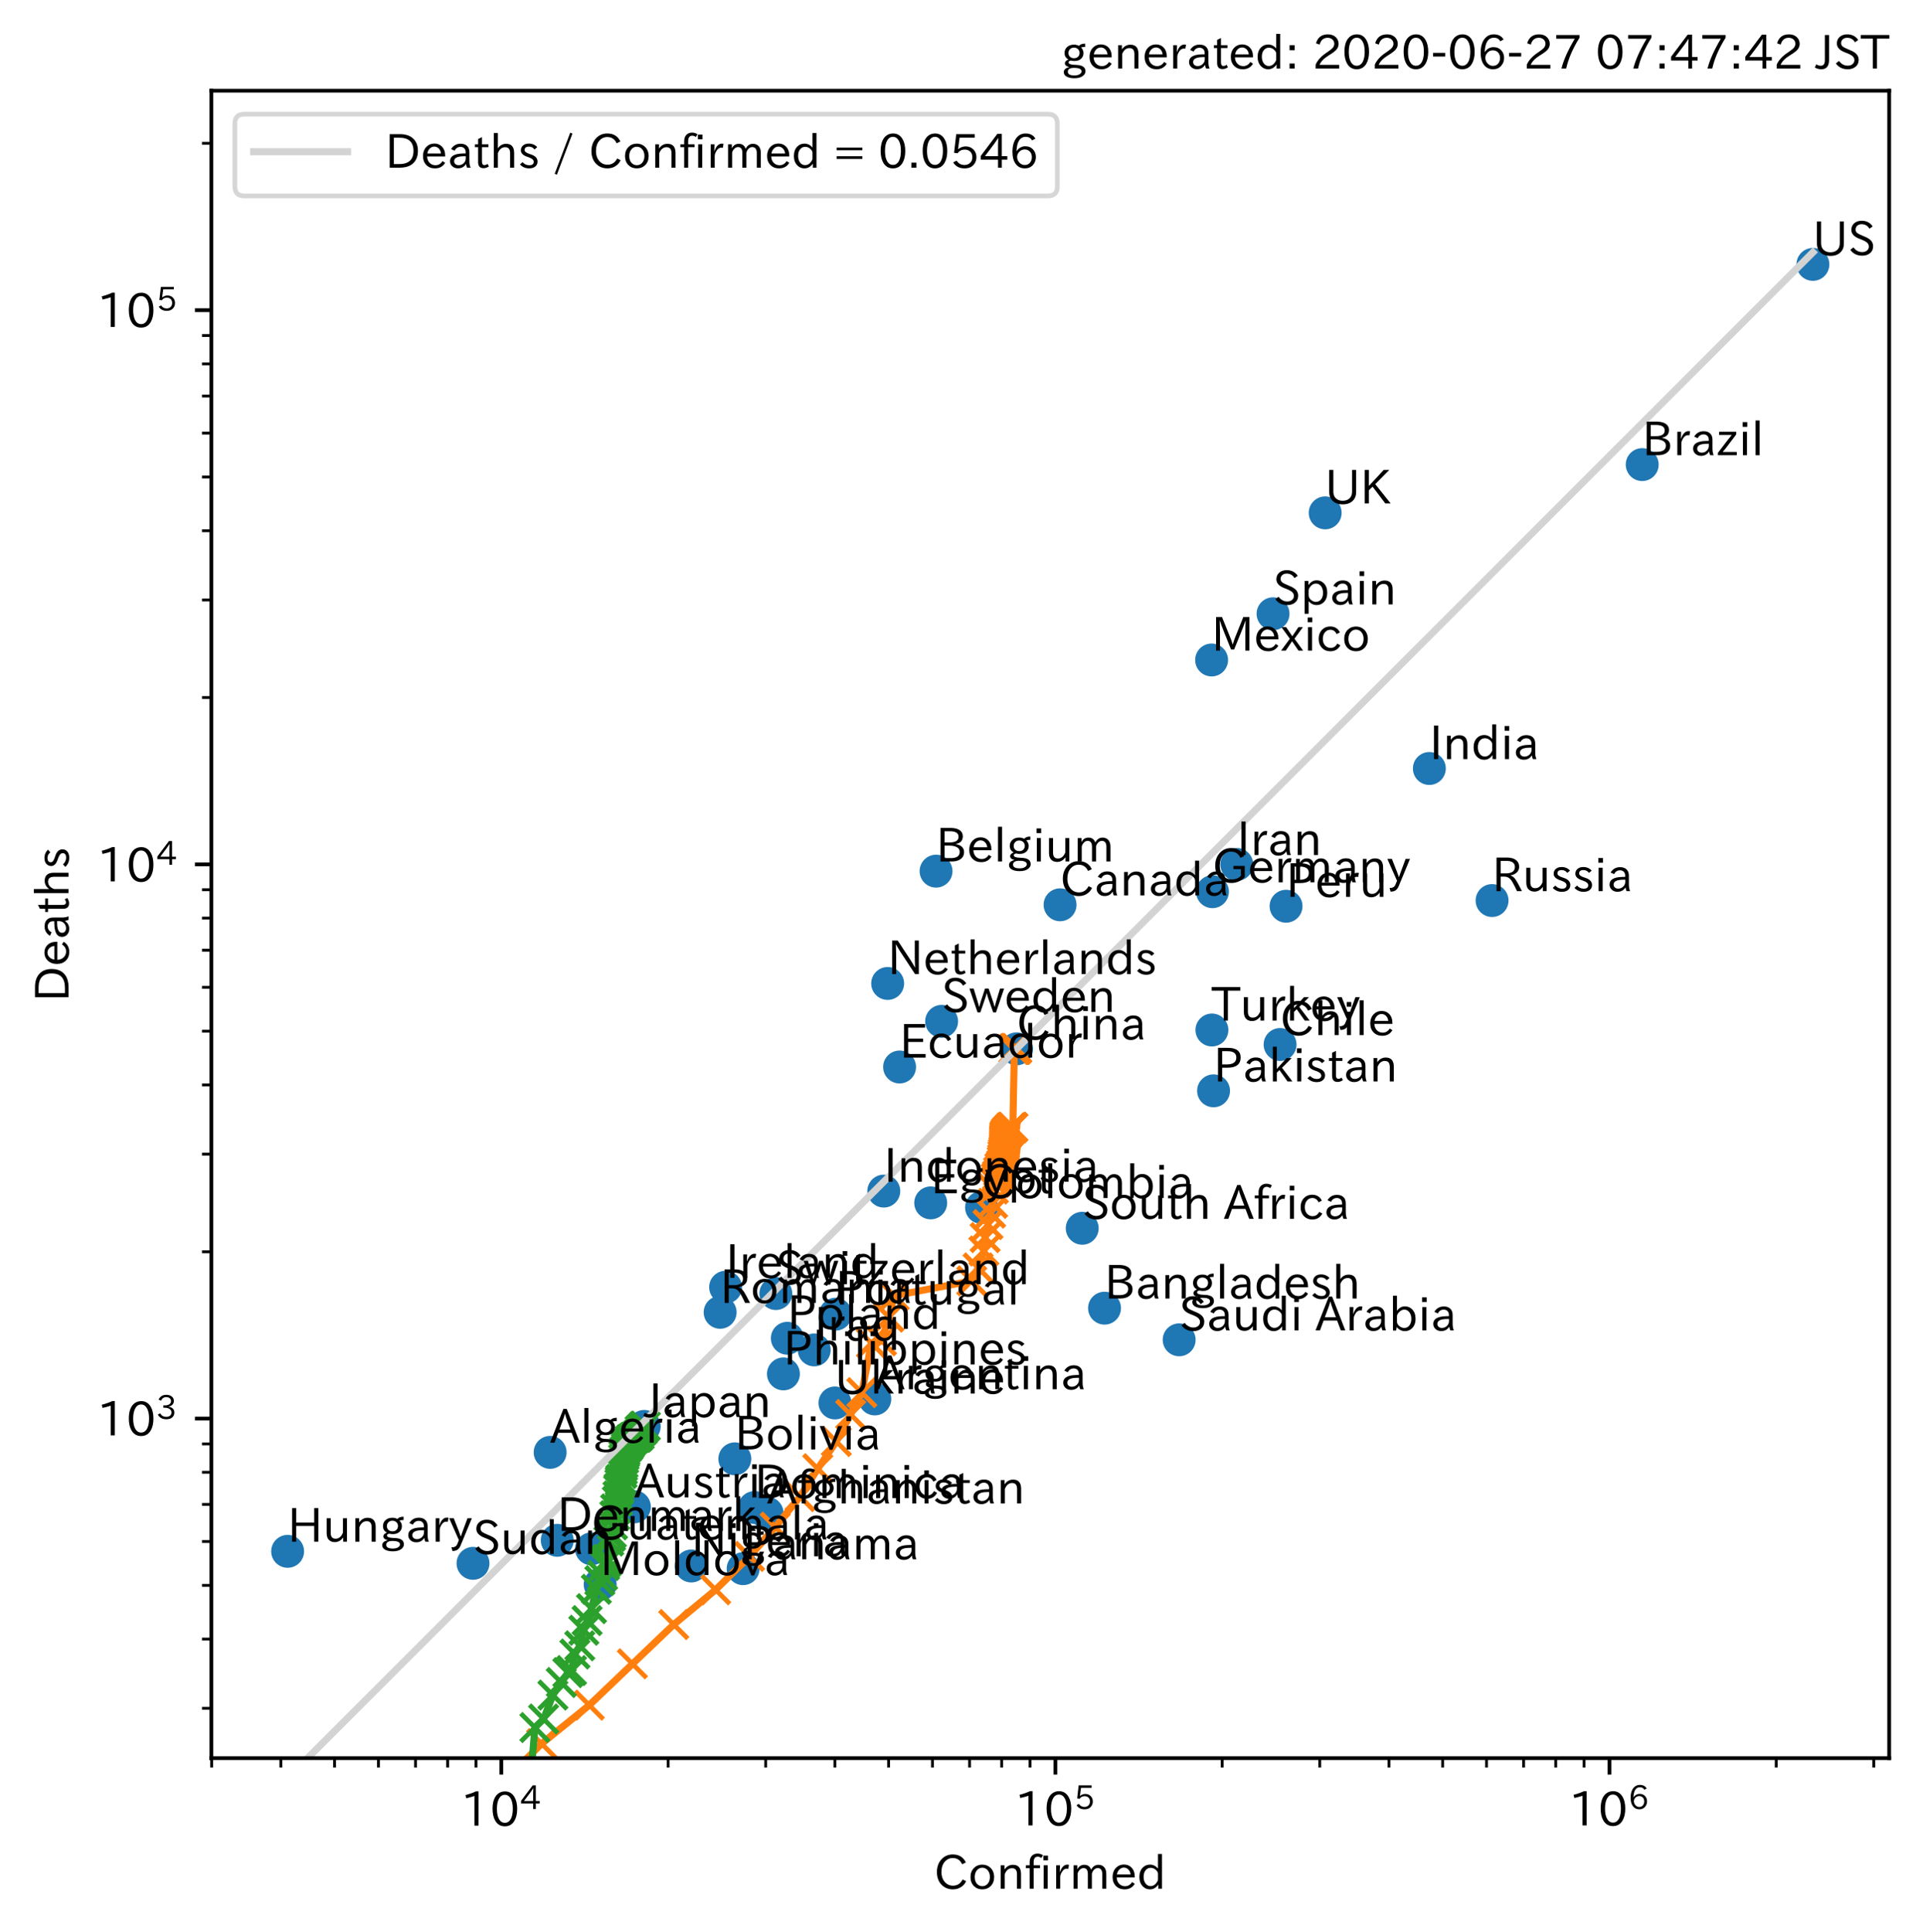 <?xml version="1.0" encoding="utf-8" standalone="no"?>
<!DOCTYPE svg PUBLIC "-//W3C//DTD SVG 1.1//EN"
  "http://www.w3.org/Graphics/SVG/1.1/DTD/svg11.dtd">
<!-- Created with matplotlib (https://matplotlib.org/) -->
<svg height="411.096pt" version="1.1" viewBox="0 0 409.311 411.096" width="409.311pt" xmlns="http://www.w3.org/2000/svg" xmlns:xlink="http://www.w3.org/1999/xlink">
 <defs>
  <style type="text/css">
*{stroke-linecap:butt;stroke-linejoin:round;}
  </style>
 </defs>
 <g id="figure_1">
  <g id="patch_1">
   <path d="M 0 411.096 
L 409.311 411.096 
L 409.311 0 
L 0 0 
z
" style="fill:#ffffff;"/>
  </g>
  <g id="axes_1">
   <g id="patch_2">
    <path d="M 44.991 374.115 
L 402.111 374.115 
L 402.111 19.299 
L 44.991 19.299 
z
" style="fill:#ffffff;"/>
   </g>
   <g id="matplotlib.axis_1">
    <g id="xtick_1">
     <g id="line2d_1">
      <defs>
       <path d="M 0 0 
L 0 3.5 
" id="m2f7d83ab67" style="stroke:#000000;stroke-width:0.8;"/>
      </defs>
      <g>
       <use style="stroke:#000000;stroke-width:0.8;" x="106.712" xlink:href="#m2f7d83ab67" y="374.115"/>
      </g>
     </g>
     <g id="text_1">
      <!-- $\mathdefault{10^{4}}$ -->
      <defs>
       <path d="M 38.484 0.984 
L 29.688 0.984 
L 29.688 64.109 
Q 21.438 61.281 12.312 59.328 
L 10.688 66.109 
Q 23.734 69.391 32.906 73.922 
L 38.484 73.922 
z
" id="IPAexGothic-49"/>
       <path d="M 31.844 73.828 
Q 45.016 73.828 52.094 61.625 
Q 57.719 51.953 57.719 36.625 
Q 57.719 21.438 52.094 11.578 
Q 45.125 -0.484 31.5 -0.484 
Q 17.922 -0.484 10.938 11.578 
Q 5.328 21.438 5.328 36.719 
Q 5.328 58.016 15.625 67.719 
Q 22.172 73.828 31.844 73.828 
z
M 31.5 66.656 
Q 23.688 66.656 19.188 58.734 
Q 14.594 50.734 14.594 36.625 
Q 14.594 22.75 19.094 14.797 
Q 23.641 6.984 31.5 6.984 
Q 40.922 6.984 45.453 18.016 
Q 48.438 25.344 48.438 37.109 
Q 48.438 50.875 43.844 58.734 
Q 39.203 66.656 31.5 66.656 
z
" id="IPAexGothic-48"/>
       <path d="M 59.578 18.109 
L 47.797 18.109 
L 47.797 0.984 
L 39.797 0.984 
L 39.797 18.109 
L 3.078 18.109 
L 3.078 26.125 
L 38.375 73.094 
L 47.797 73.094 
L 47.797 25.531 
L 59.578 25.531 
z
M 40.281 64.203 
L 39.984 64.203 
Q 35.594 57.125 31.297 51.312 
L 11.859 25.531 
L 39.797 25.531 
L 39.797 49.125 
Q 39.797 54.391 40.281 64.203 
z
" id="IPAexGothic-52"/>
      </defs>
      <g transform="translate(98.012 388.605)scale(0.1 -0.1)">
       <use transform="translate(0 0.287)" xlink:href="#IPAexGothic-49"/>
       <use transform="translate(62.988 0.287)" xlink:href="#IPAexGothic-48"/>
       <use transform="translate(126.865 35.834)scale(0.7)" xlink:href="#IPAexGothic-52"/>
      </g>
     </g>
    </g>
    <g id="xtick_2">
     <g id="line2d_2">
      <g>
       <use style="stroke:#000000;stroke-width:0.8;" x="224.64" xlink:href="#m2f7d83ab67" y="374.115"/>
      </g>
     </g>
     <g id="text_2">
      <!-- $\mathdefault{10^{5}}$ -->
      <defs>
       <path d="M 18.406 40.672 
Q 25.531 46.297 33.938 46.297 
Q 44 46.297 50.641 39.5 
Q 56.844 33.016 56.844 23.391 
Q 56.844 14.656 51.516 8.016 
Q 44.828 -0.484 31.734 -0.484 
Q 14.984 -0.484 7.328 12.25 
L 14.656 16.062 
Q 20.453 6.781 31.453 6.781 
Q 38.531 6.781 43.266 11.188 
Q 48.141 15.828 48.141 23.484 
Q 48.141 30.719 43.844 35.016 
Q 39.359 39.5 32.125 39.5 
Q 21.969 39.5 16.75 31.688 
L 9.234 32.672 
L 13.812 72.406 
L 53.219 72.406 
L 53.219 64.891 
L 20.953 64.891 
L 17.719 40.672 
z
" id="IPAexGothic-53"/>
      </defs>
      <g transform="translate(215.94 388.605)scale(0.1 -0.1)">
       <use transform="translate(0 0.769)" xlink:href="#IPAexGothic-49"/>
       <use transform="translate(62.988 0.769)" xlink:href="#IPAexGothic-48"/>
       <use transform="translate(126.865 36.316)scale(0.7)" xlink:href="#IPAexGothic-53"/>
      </g>
     </g>
    </g>
    <g id="xtick_3">
     <g id="line2d_3">
      <g>
       <use style="stroke:#000000;stroke-width:0.8;" x="342.568" xlink:href="#m2f7d83ab67" y="374.115"/>
      </g>
     </g>
     <g id="text_3">
      <!-- $\mathdefault{10^{6}}$ -->
      <defs>
       <path d="M 16.5 36.375 
Q 23.578 46.578 34.906 46.578 
Q 45.406 46.578 51.812 39.266 
Q 57.422 32.906 57.422 23.781 
Q 57.422 13.812 51.125 6.781 
Q 44.578 -0.484 34.031 -0.484 
Q 21.484 -0.484 14.406 9.078 
Q 7.516 18.406 7.516 34.812 
Q 7.516 53.516 15.828 64.203 
Q 23.344 73.828 35.5 73.828 
Q 49.859 73.828 56.391 62.891 
L 49.219 58.984 
Q 45.219 66.656 35.938 66.656 
Q 17.484 66.656 16.109 36.375 
z
M 33.453 39.797 
Q 26.312 39.797 21.625 34.469 
Q 17.438 29.688 17.438 24.078 
Q 17.438 18.062 21.141 13.188 
Q 26.125 6.688 33.734 6.688 
Q 41.703 6.688 45.953 13.188 
Q 48.828 17.625 48.828 23.484 
Q 48.828 30.375 45.016 34.812 
Q 40.625 39.797 33.453 39.797 
z
" id="IPAexGothic-54"/>
      </defs>
      <g transform="translate(333.868 388.605)scale(0.1 -0.1)">
       <use transform="translate(0 0.773)" xlink:href="#IPAexGothic-49"/>
       <use transform="translate(62.988 0.773)" xlink:href="#IPAexGothic-48"/>
       <use transform="translate(126.865 36.32)scale(0.7)" xlink:href="#IPAexGothic-54"/>
      </g>
     </g>
    </g>
    <g id="xtick_4">
     <g id="line2d_4">
      <defs>
       <path d="M 0 0 
L 0 2 
" id="mfe69263e76" style="stroke:#000000;stroke-width:0.6;"/>
      </defs>
      <g>
       <use style="stroke:#000000;stroke-width:0.6;" x="45.05" xlink:href="#mfe69263e76" y="374.115"/>
      </g>
     </g>
    </g>
    <g id="xtick_5">
     <g id="line2d_5">
      <g>
       <use style="stroke:#000000;stroke-width:0.6;" x="59.784" xlink:href="#mfe69263e76" y="374.115"/>
      </g>
     </g>
    </g>
    <g id="xtick_6">
     <g id="line2d_6">
      <g>
       <use style="stroke:#000000;stroke-width:0.6;" x="71.213" xlink:href="#mfe69263e76" y="374.115"/>
      </g>
     </g>
    </g>
    <g id="xtick_7">
     <g id="line2d_7">
      <g>
       <use style="stroke:#000000;stroke-width:0.6;" x="80.55" xlink:href="#mfe69263e76" y="374.115"/>
      </g>
     </g>
    </g>
    <g id="xtick_8">
     <g id="line2d_8">
      <g>
       <use style="stroke:#000000;stroke-width:0.6;" x="88.445" xlink:href="#mfe69263e76" y="374.115"/>
      </g>
     </g>
    </g>
    <g id="xtick_9">
     <g id="line2d_9">
      <g>
       <use style="stroke:#000000;stroke-width:0.6;" x="95.284" xlink:href="#mfe69263e76" y="374.115"/>
      </g>
     </g>
    </g>
    <g id="xtick_10">
     <g id="line2d_10">
      <g>
       <use style="stroke:#000000;stroke-width:0.6;" x="101.316" xlink:href="#mfe69263e76" y="374.115"/>
      </g>
     </g>
    </g>
    <g id="xtick_11">
     <g id="line2d_11">
      <g>
       <use style="stroke:#000000;stroke-width:0.6;" x="142.212" xlink:href="#mfe69263e76" y="374.115"/>
      </g>
     </g>
    </g>
    <g id="xtick_12">
     <g id="line2d_12">
      <g>
       <use style="stroke:#000000;stroke-width:0.6;" x="162.978" xlink:href="#mfe69263e76" y="374.115"/>
      </g>
     </g>
    </g>
    <g id="xtick_13">
     <g id="line2d_13">
      <g>
       <use style="stroke:#000000;stroke-width:0.6;" x="177.712" xlink:href="#mfe69263e76" y="374.115"/>
      </g>
     </g>
    </g>
    <g id="xtick_14">
     <g id="line2d_14">
      <g>
       <use style="stroke:#000000;stroke-width:0.6;" x="189.14" xlink:href="#mfe69263e76" y="374.115"/>
      </g>
     </g>
    </g>
    <g id="xtick_15">
     <g id="line2d_15">
      <g>
       <use style="stroke:#000000;stroke-width:0.6;" x="198.478" xlink:href="#mfe69263e76" y="374.115"/>
      </g>
     </g>
    </g>
    <g id="xtick_16">
     <g id="line2d_16">
      <g>
       <use style="stroke:#000000;stroke-width:0.6;" x="206.373" xlink:href="#mfe69263e76" y="374.115"/>
      </g>
     </g>
    </g>
    <g id="xtick_17">
     <g id="line2d_17">
      <g>
       <use style="stroke:#000000;stroke-width:0.6;" x="213.212" xlink:href="#mfe69263e76" y="374.115"/>
      </g>
     </g>
    </g>
    <g id="xtick_18">
     <g id="line2d_18">
      <g>
       <use style="stroke:#000000;stroke-width:0.6;" x="219.244" xlink:href="#mfe69263e76" y="374.115"/>
      </g>
     </g>
    </g>
    <g id="xtick_19">
     <g id="line2d_19">
      <g>
       <use style="stroke:#000000;stroke-width:0.6;" x="260.14" xlink:href="#mfe69263e76" y="374.115"/>
      </g>
     </g>
    </g>
    <g id="xtick_20">
     <g id="line2d_20">
      <g>
       <use style="stroke:#000000;stroke-width:0.6;" x="280.906" xlink:href="#mfe69263e76" y="374.115"/>
      </g>
     </g>
    </g>
    <g id="xtick_21">
     <g id="line2d_21">
      <g>
       <use style="stroke:#000000;stroke-width:0.6;" x="295.64" xlink:href="#mfe69263e76" y="374.115"/>
      </g>
     </g>
    </g>
    <g id="xtick_22">
     <g id="line2d_22">
      <g>
       <use style="stroke:#000000;stroke-width:0.6;" x="307.068" xlink:href="#mfe69263e76" y="374.115"/>
      </g>
     </g>
    </g>
    <g id="xtick_23">
     <g id="line2d_23">
      <g>
       <use style="stroke:#000000;stroke-width:0.6;" x="316.406" xlink:href="#mfe69263e76" y="374.115"/>
      </g>
     </g>
    </g>
    <g id="xtick_24">
     <g id="line2d_24">
      <g>
       <use style="stroke:#000000;stroke-width:0.6;" x="324.301" xlink:href="#mfe69263e76" y="374.115"/>
      </g>
     </g>
    </g>
    <g id="xtick_25">
     <g id="line2d_25">
      <g>
       <use style="stroke:#000000;stroke-width:0.6;" x="331.14" xlink:href="#mfe69263e76" y="374.115"/>
      </g>
     </g>
    </g>
    <g id="xtick_26">
     <g id="line2d_26">
      <g>
       <use style="stroke:#000000;stroke-width:0.6;" x="337.172" xlink:href="#mfe69263e76" y="374.115"/>
      </g>
     </g>
    </g>
    <g id="xtick_27">
     <g id="line2d_27">
      <g>
       <use style="stroke:#000000;stroke-width:0.6;" x="378.068" xlink:href="#mfe69263e76" y="374.115"/>
      </g>
     </g>
    </g>
    <g id="xtick_28">
     <g id="line2d_28">
      <g>
       <use style="stroke:#000000;stroke-width:0.6;" x="398.834" xlink:href="#mfe69263e76" y="374.115"/>
      </g>
     </g>
    </g>
    <g id="text_4">
     <!-- Confirmed -->
     <defs>
      <path d="M 68.016 17 
Q 65.328 10.844 60.297 6.688 
Q 51.766 -0.484 39.984 -0.484 
Q 24.812 -0.484 14.984 10.203 
Q 5.906 20.219 5.906 36.422 
Q 5.906 53.219 15.828 63.719 
Q 25.297 73.828 39.594 73.828 
Q 59.578 73.828 67.531 56.688 
L 59.516 52.984 
Q 53.516 66.219 39.703 66.219 
Q 29.547 66.219 22.703 58.5 
Q 15.531 50.25 15.531 36.281 
Q 15.531 24.219 21.625 16.5 
Q 28.766 7.375 40.047 7.375 
Q 54 7.375 60.594 20.609 
z
" id="IPAexGothic-67"/>
      <path d="M 29.984 52.203 
Q 40.531 52.203 47.75 45.125 
Q 55.172 37.703 55.172 25.594 
Q 55.172 13.875 47.906 6.594 
Q 40.766 -0.484 29.984 -0.484 
Q 19.188 -0.484 12.203 6.5 
Q 4.891 13.766 4.891 25.875 
Q 4.891 37.703 12.312 45.125 
Q 19.391 52.203 29.984 52.203 
z
M 29.984 45.609 
Q 23.734 45.609 19.391 41.109 
Q 13.875 35.594 13.875 25.781 
Q 13.875 16.109 19.281 10.688 
Q 23.688 6.297 29.984 6.297 
Q 36.422 6.297 40.766 10.797 
Q 46.188 16.219 46.188 26.125 
Q 46.188 35.453 40.672 41.109 
Q 36.188 45.609 29.984 45.609 
z
" id="IPAexGothic-111"/>
      <path d="M 52 0.984 
L 43.406 0.984 
L 43.406 31.891 
Q 43.406 44.578 32.906 44.578 
Q 22.312 44.578 17.391 31.891 
L 17.391 0.984 
L 8.797 0.984 
L 8.797 50.781 
L 16.797 50.781 
L 16.797 41.797 
Q 23.828 51.812 34.719 51.812 
Q 52 51.812 52 32.375 
z
" id="IPAexGothic-110"/>
      <path d="M 38.375 72.219 
L 34.812 66.312 
Q 31.109 69.094 27.203 69.094 
Q 18.5 69.094 18.5 57.375 
L 18.5 50.781 
L 32.078 50.781 
L 32.078 44.672 
L 18.5 44.672 
L 18.5 0.984 
L 10.016 0.984 
L 10.016 44.672 
L 1.906 44.672 
L 1.906 50.781 
L 10.016 50.781 
L 10.016 57.172 
Q 10.016 65.438 13.922 70.062 
Q 18.75 75.688 26.703 75.688 
Q 33.062 75.688 38.375 72.219 
z
" id="IPAexGothic-102"/>
      <path d="M 18.406 61.375 
L 8.594 61.375 
L 8.594 71.391 
L 18.406 71.391 
z
M 17.781 0.984 
L 9.188 0.984 
L 9.188 50.781 
L 17.781 50.781 
z
" id="IPAexGothic-105"/>
      <path d="M 36.078 51.812 
L 34.578 43.266 
Q 32.906 43.609 31.594 43.609 
Q 25.828 43.609 22.078 38.188 
Q 17.391 31.344 17.391 26.172 
L 17.391 0.984 
L 8.797 0.984 
L 8.797 50.781 
L 16.891 50.781 
L 16.5 35.984 
L 16.703 35.984 
Q 22.219 52.203 32.766 52.203 
Q 34.469 52.203 36.078 51.812 
z
" id="IPAexGothic-114"/>
      <path d="M 78.469 0.984 
L 69.875 0.984 
L 69.875 32.172 
Q 69.875 44.828 60.109 44.828 
Q 55.469 44.828 51.609 40.531 
Q 48.875 37.453 47.797 32.859 
L 47.797 0.984 
L 39.203 0.984 
L 39.203 32.281 
Q 39.203 44.828 29.984 44.828 
Q 25.094 44.828 21.391 40.531 
Q 17.391 36.031 17.391 31.891 
L 17.391 0.984 
L 8.797 0.984 
L 8.797 50.781 
L 16.797 50.781 
L 16.797 42.188 
Q 21.734 51.812 31.688 51.812 
Q 42.578 51.812 46.188 41.359 
Q 51.609 51.812 61.766 51.812 
Q 69.969 51.812 74.562 46 
Q 78.469 41.219 78.469 32.375 
z
" id="IPAexGothic-109"/>
      <path d="M 13.484 24.906 
Q 13.922 16.266 18.891 11.281 
Q 23.969 6.203 31.203 6.203 
Q 40.719 6.203 46.297 15.094 
L 51.906 11.375 
Q 44.828 -0.484 30.172 -0.484 
Q 19.094 -0.484 11.969 6.594 
Q 4.781 13.812 4.781 25.641 
Q 4.781 38.188 12.312 45.703 
Q 19 52.391 29 52.391 
Q 38.422 52.391 44.781 46.188 
Q 51.906 38.969 51.906 26.906 
L 51.906 24.906 
z
M 43.062 31.203 
Q 42.328 37.984 38.281 41.891 
Q 34.281 45.906 28.812 45.906 
Q 22.469 45.906 17.969 40.484 
Q 14.891 36.812 13.969 31.203 
z
" id="IPAexGothic-101"/>
      <path d="M 52.984 0.984 
L 45.172 0.984 
L 45.172 9.672 
Q 38.141 -0.484 27.391 -0.484 
Q 18.453 -0.484 12.312 5.812 
Q 4.891 13.188 4.891 25.984 
Q 4.891 38.531 12.062 45.906 
Q 18.266 52.203 27.391 52.203 
Q 37.25 52.203 44.484 43.891 
L 44.484 74.906 
L 52.984 74.906 
z
M 44.484 20.359 
L 44.484 32.766 
Q 44.484 37.703 38.375 42.281 
Q 34.078 45.406 28.953 45.406 
Q 23.188 45.406 19.188 41.406 
Q 13.875 36.078 13.875 26.219 
Q 13.875 17.328 18.266 11.719 
Q 22.516 6.391 28.859 6.391 
Q 36.281 6.391 41.5 13.672 
Q 44.484 17.719 44.484 20.359 
z
" id="IPAexGothic-100"/>
     </defs>
     <g transform="translate(198.833 401.996)scale(0.1 -0.1)">
      <use xlink:href="#IPAexGothic-67"/>
      <use x="72.51" xlink:href="#IPAexGothic-111"/>
      <use x="132.91" xlink:href="#IPAexGothic-110"/>
      <use x="193.311" xlink:href="#IPAexGothic-102"/>
      <use x="223.926" xlink:href="#IPAexGothic-105"/>
      <use x="250.928" xlink:href="#IPAexGothic-114"/>
      <use x="287.939" xlink:href="#IPAexGothic-109"/>
      <use x="375.049" xlink:href="#IPAexGothic-101"/>
      <use x="431.934" xlink:href="#IPAexGothic-100"/>
     </g>
    </g>
   </g>
   <g id="matplotlib.axis_2">
    <g id="ytick_1">
     <g id="line2d_29">
      <defs>
       <path d="M 0 0 
L -3.5 0 
" id="mc0698d77d9" style="stroke:#000000;stroke-width:0.8;"/>
      </defs>
      <g>
       <use style="stroke:#000000;stroke-width:0.8;" x="44.991" xlink:href="#mc0698d77d9" y="301.859"/>
      </g>
     </g>
     <g id="text_5">
      <!-- $\mathdefault{10^{3}}$ -->
      <defs>
       <path d="M 37.203 37.797 
Q 54.781 34.625 54.781 19.969 
Q 54.781 11.188 48.875 5.562 
Q 42.328 -0.484 30.375 -0.484 
Q 12.453 -0.484 4.5 13.766 
L 11.812 17.672 
Q 17.328 6.891 30.281 6.891 
Q 37.891 6.891 42.094 10.797 
Q 46.094 14.5 46.094 20.172 
Q 46.094 26.859 40.094 30.906 
Q 34.625 34.578 25.688 34.578 
L 21.297 34.578 
L 21.297 41.703 
L 25.875 41.703 
Q 34.859 41.703 39.594 45.125 
Q 44.672 48.734 44.672 54.828 
Q 44.672 61.469 38.969 64.656 
Q 35.297 66.844 30.172 66.844 
Q 19.344 66.844 14.109 55.906 
L 6.781 59.422 
Q 14.016 73.828 30.281 73.828 
Q 40.578 73.828 46.969 68.656 
Q 53.375 63.578 53.375 55.219 
Q 53.375 47.312 47.172 42.281 
Q 43.172 39.062 37.203 38.188 
z
" id="IPAexGothic-51"/>
      </defs>
      <g transform="translate(20.591 305.604)scale(0.1 -0.1)">
       <use transform="translate(0 0.773)" xlink:href="#IPAexGothic-49"/>
       <use transform="translate(62.988 0.773)" xlink:href="#IPAexGothic-48"/>
       <use transform="translate(126.865 36.32)scale(0.7)" xlink:href="#IPAexGothic-51"/>
      </g>
     </g>
    </g>
    <g id="ytick_2">
     <g id="line2d_30">
      <g>
       <use style="stroke:#000000;stroke-width:0.8;" x="44.991" xlink:href="#mc0698d77d9" y="183.931"/>
      </g>
     </g>
     <g id="text_6">
      <!-- $\mathdefault{10^{4}}$ -->
      <g transform="translate(20.591 187.676)scale(0.1 -0.1)">
       <use transform="translate(0 0.287)" xlink:href="#IPAexGothic-49"/>
       <use transform="translate(62.988 0.287)" xlink:href="#IPAexGothic-48"/>
       <use transform="translate(126.865 35.834)scale(0.7)" xlink:href="#IPAexGothic-52"/>
      </g>
     </g>
    </g>
    <g id="ytick_3">
     <g id="line2d_31">
      <g>
       <use style="stroke:#000000;stroke-width:0.8;" x="44.991" xlink:href="#mc0698d77d9" y="66.003"/>
      </g>
     </g>
     <g id="text_7">
      <!-- $\mathdefault{10^{5}}$ -->
      <g transform="translate(20.591 69.748)scale(0.1 -0.1)">
       <use transform="translate(0 0.769)" xlink:href="#IPAexGothic-49"/>
       <use transform="translate(62.988 0.769)" xlink:href="#IPAexGothic-48"/>
       <use transform="translate(126.865 36.316)scale(0.7)" xlink:href="#IPAexGothic-53"/>
      </g>
     </g>
    </g>
    <g id="ytick_4">
     <g id="line2d_32">
      <defs>
       <path d="M 0 0 
L -2 0 
" id="m895f8b2e6b" style="stroke:#000000;stroke-width:0.6;"/>
      </defs>
      <g>
       <use style="stroke:#000000;stroke-width:0.6;" x="44.991" xlink:href="#m895f8b2e6b" y="363.521"/>
      </g>
     </g>
    </g>
    <g id="ytick_5">
     <g id="line2d_33">
      <g>
       <use style="stroke:#000000;stroke-width:0.6;" x="44.991" xlink:href="#m895f8b2e6b" y="348.787"/>
      </g>
     </g>
    </g>
    <g id="ytick_6">
     <g id="line2d_34">
      <g>
       <use style="stroke:#000000;stroke-width:0.6;" x="44.991" xlink:href="#m895f8b2e6b" y="337.359"/>
      </g>
     </g>
    </g>
    <g id="ytick_7">
     <g id="line2d_35">
      <g>
       <use style="stroke:#000000;stroke-width:0.6;" x="44.991" xlink:href="#m895f8b2e6b" y="328.021"/>
      </g>
     </g>
    </g>
    <g id="ytick_8">
     <g id="line2d_36">
      <g>
       <use style="stroke:#000000;stroke-width:0.6;" x="44.991" xlink:href="#m895f8b2e6b" y="320.126"/>
      </g>
     </g>
    </g>
    <g id="ytick_9">
     <g id="line2d_37">
      <g>
       <use style="stroke:#000000;stroke-width:0.6;" x="44.991" xlink:href="#m895f8b2e6b" y="313.287"/>
      </g>
     </g>
    </g>
    <g id="ytick_10">
     <g id="line2d_38">
      <g>
       <use style="stroke:#000000;stroke-width:0.6;" x="44.991" xlink:href="#m895f8b2e6b" y="307.255"/>
      </g>
     </g>
    </g>
    <g id="ytick_11">
     <g id="line2d_39">
      <g>
       <use style="stroke:#000000;stroke-width:0.6;" x="44.991" xlink:href="#m895f8b2e6b" y="266.359"/>
      </g>
     </g>
    </g>
    <g id="ytick_12">
     <g id="line2d_40">
      <g>
       <use style="stroke:#000000;stroke-width:0.6;" x="44.991" xlink:href="#m895f8b2e6b" y="245.593"/>
      </g>
     </g>
    </g>
    <g id="ytick_13">
     <g id="line2d_41">
      <g>
       <use style="stroke:#000000;stroke-width:0.6;" x="44.991" xlink:href="#m895f8b2e6b" y="230.859"/>
      </g>
     </g>
    </g>
    <g id="ytick_14">
     <g id="line2d_42">
      <g>
       <use style="stroke:#000000;stroke-width:0.6;" x="44.991" xlink:href="#m895f8b2e6b" y="219.431"/>
      </g>
     </g>
    </g>
    <g id="ytick_15">
     <g id="line2d_43">
      <g>
       <use style="stroke:#000000;stroke-width:0.6;" x="44.991" xlink:href="#m895f8b2e6b" y="210.093"/>
      </g>
     </g>
    </g>
    <g id="ytick_16">
     <g id="line2d_44">
      <g>
       <use style="stroke:#000000;stroke-width:0.6;" x="44.991" xlink:href="#m895f8b2e6b" y="202.198"/>
      </g>
     </g>
    </g>
    <g id="ytick_17">
     <g id="line2d_45">
      <g>
       <use style="stroke:#000000;stroke-width:0.6;" x="44.991" xlink:href="#m895f8b2e6b" y="195.359"/>
      </g>
     </g>
    </g>
    <g id="ytick_18">
     <g id="line2d_46">
      <g>
       <use style="stroke:#000000;stroke-width:0.6;" x="44.991" xlink:href="#m895f8b2e6b" y="189.327"/>
      </g>
     </g>
    </g>
    <g id="ytick_19">
     <g id="line2d_47">
      <g>
       <use style="stroke:#000000;stroke-width:0.6;" x="44.991" xlink:href="#m895f8b2e6b" y="148.431"/>
      </g>
     </g>
    </g>
    <g id="ytick_20">
     <g id="line2d_48">
      <g>
       <use style="stroke:#000000;stroke-width:0.6;" x="44.991" xlink:href="#m895f8b2e6b" y="127.665"/>
      </g>
     </g>
    </g>
    <g id="ytick_21">
     <g id="line2d_49">
      <g>
       <use style="stroke:#000000;stroke-width:0.6;" x="44.991" xlink:href="#m895f8b2e6b" y="112.931"/>
      </g>
     </g>
    </g>
    <g id="ytick_22">
     <g id="line2d_50">
      <g>
       <use style="stroke:#000000;stroke-width:0.6;" x="44.991" xlink:href="#m895f8b2e6b" y="101.503"/>
      </g>
     </g>
    </g>
    <g id="ytick_23">
     <g id="line2d_51">
      <g>
       <use style="stroke:#000000;stroke-width:0.6;" x="44.991" xlink:href="#m895f8b2e6b" y="92.165"/>
      </g>
     </g>
    </g>
    <g id="ytick_24">
     <g id="line2d_52">
      <g>
       <use style="stroke:#000000;stroke-width:0.6;" x="44.991" xlink:href="#m895f8b2e6b" y="84.27"/>
      </g>
     </g>
    </g>
    <g id="ytick_25">
     <g id="line2d_53">
      <g>
       <use style="stroke:#000000;stroke-width:0.6;" x="44.991" xlink:href="#m895f8b2e6b" y="77.431"/>
      </g>
     </g>
    </g>
    <g id="ytick_26">
     <g id="line2d_54">
      <g>
       <use style="stroke:#000000;stroke-width:0.6;" x="44.991" xlink:href="#m895f8b2e6b" y="71.399"/>
      </g>
     </g>
    </g>
    <g id="ytick_27">
     <g id="line2d_55">
      <g>
       <use style="stroke:#000000;stroke-width:0.6;" x="44.991" xlink:href="#m895f8b2e6b" y="30.503"/>
      </g>
     </g>
    </g>
    <g id="text_8">
     <!-- Deaths -->
     <defs>
      <path d="M 9.516 72.406 
L 31 72.406 
Q 49.359 72.406 59.234 63.281 
Q 69.625 53.812 69.625 36.812 
Q 69.625 16.359 54.938 6.891 
Q 45.703 0.984 30.328 0.984 
L 9.516 0.984 
z
M 18.312 8.688 
L 29.594 8.688 
Q 60.203 8.688 60.203 36.812 
Q 60.203 64.797 30.125 64.797 
L 18.312 64.797 
z
" id="IPAexGothic-68"/>
      <path d="M 49.312 0.984 
L 41.75 0.984 
Q 39.984 4.734 39.547 8.688 
L 39.203 8.688 
Q 33.547 -0.391 22.312 -0.391 
Q 14.594 -0.391 9.719 4.5 
Q 5.422 8.797 5.422 14.984 
Q 5.422 30.422 32.031 31.203 
L 38.719 31.391 
L 38.719 33.984 
Q 38.719 39.203 35.75 42.188 
Q 32.625 45.312 27.734 45.312 
Q 19.344 45.312 15.141 37.156 
L 7.719 40.578 
Q 14.656 52 27.938 52 
Q 37.109 52 42.047 46.875 
Q 46.625 42.281 46.625 33.891 
L 46.625 15.578 
Q 46.625 6.25 49.312 0.984 
z
M 38.922 25.391 
L 33.453 25.297 
Q 14.109 24.859 14.109 14.891 
Q 14.109 11.375 16.406 9.078 
Q 19.234 6.297 23.828 6.297 
Q 30.219 6.297 34.906 10.984 
Q 38.922 15.141 38.922 21 
z
" id="IPAexGothic-97"/>
      <path d="M 33.203 3.766 
Q 27.641 -0.094 21.828 -0.094 
Q 10.203 -0.094 10.203 12.984 
L 10.203 44.672 
L 3.422 44.672 
L 3.422 50.781 
L 10.203 50.781 
L 10.203 61.969 
L 18.406 66.062 
L 18.406 50.781 
L 32.234 50.781 
L 32.234 44.672 
L 18.406 44.672 
L 18.406 14.156 
Q 18.406 6.5 23.641 6.5 
Q 27.156 6.5 30.328 9.188 
z
" id="IPAexGothic-116"/>
      <path d="M 52.297 0.984 
L 43.703 0.984 
L 43.703 31.891 
Q 43.703 44.578 33.297 44.578 
Q 22.609 44.578 17.672 31.891 
L 17.672 0.984 
L 9.078 0.984 
L 9.078 74.906 
L 17.672 74.906 
L 17.672 42.281 
Q 24.469 51.812 35.109 51.812 
Q 52.297 51.812 52.297 32.375 
z
" id="IPAexGothic-104"/>
      <path d="M 34.906 39.797 
Q 30.281 45.797 23.188 45.797 
Q 13.922 45.797 13.922 38.672 
Q 13.922 33.641 23.922 30.375 
L 27.203 29.297 
Q 41.406 24.656 41.406 13.969 
Q 41.406 6.781 35.5 2.688 
Q 30.812 -0.484 23.391 -0.484 
Q 11.969 -0.484 4 7.859 
L 9.422 12.797 
Q 15.578 6.203 23.688 6.203 
Q 33.297 6.203 33.297 13.672 
Q 33.297 19.344 22.703 23.094 
L 19.281 24.266 
Q 5.906 28.953 5.906 37.984 
Q 5.906 43.703 9.812 47.609 
Q 14.5 52.297 22.703 52.297 
Q 33.688 52.297 40.719 44.672 
z
" id="IPAexGothic-115"/>
     </defs>
     <g transform="translate(14.691 213.16)rotate(-90)scale(0.1 -0.1)">
      <use xlink:href="#IPAexGothic-68"/>
      <use x="75.684" xlink:href="#IPAexGothic-101"/>
      <use x="132.568" xlink:href="#IPAexGothic-97"/>
      <use x="187.549" xlink:href="#IPAexGothic-116"/>
      <use x="222.168" xlink:href="#IPAexGothic-104"/>
      <use x="282.861" xlink:href="#IPAexGothic-115"/>
     </g>
    </g>
   </g>
   <g id="line2d_56">
    <defs>
     <path d="M 0 3 
C 0.796 3 1.559 2.684 2.121 2.121 
C 2.684 1.559 3 0.796 3 0 
C 3 -0.796 2.684 -1.559 2.121 -2.121 
C 1.559 -2.684 0.796 -3 0 -3 
C -0.796 -3 -1.559 -2.684 -2.121 -2.121 
C -2.684 -1.559 -3 -0.796 -3 0 
C -3 0.796 -2.684 1.559 -2.121 2.121 
C -1.559 2.684 -0.796 3 0 3 
z
" id="mbcf83db392" style="stroke:#1f77b4;"/>
    </defs>
    <g clip-path="url(#p085076c138)">
     <use style="fill:#1f77b4;stroke:#1f77b4;" x="230.351" xlink:href="#mbcf83db392" y="261.361"/>
     <use style="fill:#1f77b4;stroke:#1f77b4;" x="147.14" xlink:href="#mbcf83db392" y="333.228"/>
     <use style="fill:#1f77b4;stroke:#1f77b4;" x="117.098" xlink:href="#mbcf83db392" y="309.05"/>
     <use style="fill:#1f77b4;stroke:#1f77b4;" x="385.878" xlink:href="#mbcf83db392" y="56.259"/>
     <use style="fill:#1f77b4;stroke:#1f77b4;" x="349.544" xlink:href="#mbcf83db392" y="98.863"/>
     <use style="fill:#1f77b4;stroke:#1f77b4;" x="273.737" xlink:href="#mbcf83db392" y="192.836"/>
     <use style="fill:#1f77b4;stroke:#1f77b4;" x="272.465" xlink:href="#mbcf83db392" y="222.263"/>
     <use style="fill:#1f77b4;stroke:#1f77b4;" x="257.892" xlink:href="#mbcf83db392" y="140.44"/>
     <use style="fill:#1f77b4;stroke:#1f77b4;" x="225.636" xlink:href="#mbcf83db392" y="192.532"/>
     <use style="fill:#1f77b4;stroke:#1f77b4;" x="208.922" xlink:href="#mbcf83db392" y="256.936"/>
     <use style="fill:#1f77b4;stroke:#1f77b4;" x="191.477" xlink:href="#mbcf83db392" y="227.048"/>
     <use style="fill:#1f77b4;stroke:#1f77b4;" x="186.206" xlink:href="#mbcf83db392" y="297.681"/>
     <use style="fill:#1f77b4;stroke:#1f77b4;" x="160.586" xlink:href="#mbcf83db392" y="320.789"/>
     <use style="fill:#1f77b4;stroke:#1f77b4;" x="158.174" xlink:href="#mbcf83db392" y="333.798"/>
     <use style="fill:#1f77b4;stroke:#1f77b4;" x="156.41" xlink:href="#mbcf83db392" y="310.424"/>
     <use style="fill:#1f77b4;stroke:#1f77b4;" x="125.883" xlink:href="#mbcf83db392" y="329.581"/>
     <use style="fill:#1f77b4;stroke:#1f77b4;" x="263.245" xlink:href="#mbcf83db392" y="183.951"/>
     <use style="fill:#1f77b4;stroke:#1f77b4;" x="258.307" xlink:href="#mbcf83db392" y="232.116"/>
     <use style="fill:#1f77b4;stroke:#1f77b4;" x="250.987" xlink:href="#mbcf83db392" y="285.104"/>
     <use style="fill:#1f77b4;stroke:#1f77b4;" x="198.102" xlink:href="#mbcf83db392" y="255.965"/>
     <use style="fill:#1f77b4;stroke:#1f77b4;" x="173.305" xlink:href="#mbcf83db392" y="287.253"/>
     <use style="fill:#1f77b4;stroke:#1f77b4;" x="163.276" xlink:href="#mbcf83db392" y="321.989"/>
     <use style="fill:#1f77b4;stroke:#1f77b4;" x="100.681" xlink:href="#mbcf83db392" y="332.664"/>
     <use style="fill:#1f77b4;stroke:#1f77b4;" x="317.587" xlink:href="#mbcf83db392" y="191.625"/>
     <use style="fill:#1f77b4;stroke:#1f77b4;" x="282.065" xlink:href="#mbcf83db392" y="109.131"/>
     <use style="fill:#1f77b4;stroke:#1f77b4;" x="270.968" xlink:href="#mbcf83db392" y="130.604"/>
     <use style="fill:#1f77b4;stroke:#1f77b4;" x="258.07" xlink:href="#mbcf83db392" y="189.744"/>
     <use style="fill:#1f77b4;stroke:#1f77b4;" x="257.958" xlink:href="#mbcf83db392" y="219.175"/>
     <use style="fill:#1f77b4;stroke:#1f77b4;" x="200.424" xlink:href="#mbcf83db392" y="217.333"/>
     <use style="fill:#1f77b4;stroke:#1f77b4;" x="199.239" xlink:href="#mbcf83db392" y="185.375"/>
     <use style="fill:#1f77b4;stroke:#1f77b4;" x="188.939" xlink:href="#mbcf83db392" y="209.272"/>
     <use style="fill:#1f77b4;stroke:#1f77b4;" x="177.845" xlink:href="#mbcf83db392" y="279.645"/>
     <use style="fill:#1f77b4;stroke:#1f77b4;" x="177.722" xlink:href="#mbcf83db392" y="298.537"/>
     <use style="fill:#1f77b4;stroke:#1f77b4;" x="167.581" xlink:href="#mbcf83db392" y="284.773"/>
     <use style="fill:#1f77b4;stroke:#1f77b4;" x="165.139" xlink:href="#mbcf83db392" y="275.258"/>
     <use style="fill:#1f77b4;stroke:#1f77b4;" x="154.445" xlink:href="#mbcf83db392" y="273.905"/>
     <use style="fill:#1f77b4;stroke:#1f77b4;" x="153.283" xlink:href="#mbcf83db392" y="279.248"/>
     <use style="fill:#1f77b4;stroke:#1f77b4;" x="135.033" xlink:href="#mbcf83db392" y="320.641"/>
     <use style="fill:#1f77b4;stroke:#1f77b4;" x="127.744" xlink:href="#mbcf83db392" y="337.154"/>
     <use style="fill:#1f77b4;stroke:#1f77b4;" x="118.61" xlink:href="#mbcf83db392" y="327.765"/>
     <use style="fill:#1f77b4;stroke:#1f77b4;" x="61.223" xlink:href="#mbcf83db392" y="330.112"/>
     <use style="fill:#1f77b4;stroke:#1f77b4;" x="304.237" xlink:href="#mbcf83db392" y="163.528"/>
     <use style="fill:#1f77b4;stroke:#1f77b4;" x="235.101" xlink:href="#mbcf83db392" y="278.367"/>
     <use style="fill:#1f77b4;stroke:#1f77b4;" x="188.115" xlink:href="#mbcf83db392" y="253.456"/>
     <use style="fill:#1f77b4;stroke:#1f77b4;" x="216.388" xlink:href="#mbcf83db392" y="223.18"/>
     <use style="fill:#1f77b4;stroke:#1f77b4;" x="166.754" xlink:href="#mbcf83db392" y="292.351"/>
     <use style="fill:#1f77b4;stroke:#1f77b4;" x="137.128" xlink:href="#mbcf83db392" y="303.524"/>
    </g>
   </g>
   <g id="line2d_57">
    <path clip-path="url(#p085076c138)" d="M 72.222 412.096 
L 80.525 405.568 
L 115.28 371.047 
L 125.427 362.842 
L 143.404 345.682 
L 152.319 338.289 
L 159.554 331.19 
L 165.005 324.956 
L 170.282 318.47 
L 174.065 312.525 
L 178.012 306.745 
L 183.436 296.33 
L 185.479 285.81 
L 187.631 285.326 
L 189.196 280.28 
L 190.329 275.717 
L 206.836 272.558 
L 208.19 269.801 
L 209.412 266.205 
L 209.684 263.35 
L 211.282 256.07 
L 211.428 253.02 
L 212.04 250.649 
L 212.327 250.105 
L 212.822 248.436 
L 213.191 247.808 
L 213.73 244.361 
L 213.958 241.62 
L 214.381 240.914 
L 215.1 240.094 
L 215.285 240.018 
L 215.464 239.926 
L 215.587 239.911 
L 215.908 223.236 
L 216.406 223.169 
L 216.406 223.169 
" style="fill:none;stroke:#ff7f0e;stroke-linecap:square;stroke-width:1.5;"/>
    <defs>
     <path d="M -3 3 
L 3 -3 
M -3 -3 
L 3 3 
" id="md5930804cb" style="stroke:#ff7f0e;"/>
    </defs>
    <g clip-path="url(#p085076c138)">
     <use style="fill:#ff7f0e;stroke:#ff7f0e;" x="-1" xlink:href="#md5930804cb" y="468.889"/>
     <use style="fill:#ff7f0e;stroke:#ff7f0e;" x="2.103" xlink:href="#md5930804cb" y="465.45"/>
     <use style="fill:#ff7f0e;stroke:#ff7f0e;" x="23.899" xlink:href="#md5930804cb" y="449.482"/>
     <use style="fill:#ff7f0e;stroke:#ff7f0e;" x="40.426" xlink:href="#md5930804cb" y="431.215"/>
     <use style="fill:#ff7f0e;stroke:#ff7f0e;" x="66.236" xlink:href="#md5930804cb" y="416.802"/>
     <use style="fill:#ff7f0e;stroke:#ff7f0e;" x="80.525" xlink:href="#md5930804cb" y="405.568"/>
     <use style="fill:#ff7f0e;stroke:#ff7f0e;" x="93.565" xlink:href="#md5930804cb" y="392.61"/>
     <use style="fill:#ff7f0e;stroke:#ff7f0e;" x="105.258" xlink:href="#md5930804cb" y="381.061"/>
     <use style="fill:#ff7f0e;stroke:#ff7f0e;" x="115.28" xlink:href="#md5930804cb" y="371.047"/>
     <use style="fill:#ff7f0e;stroke:#ff7f0e;" x="125.427" xlink:href="#md5930804cb" y="362.842"/>
     <use style="fill:#ff7f0e;stroke:#ff7f0e;" x="134.601" xlink:href="#md5930804cb" y="354.041"/>
     <use style="fill:#ff7f0e;stroke:#ff7f0e;" x="143.404" xlink:href="#md5930804cb" y="345.682"/>
     <use style="fill:#ff7f0e;stroke:#ff7f0e;" x="152.319" xlink:href="#md5930804cb" y="338.289"/>
     <use style="fill:#ff7f0e;stroke:#ff7f0e;" x="159.554" xlink:href="#md5930804cb" y="331.19"/>
     <use style="fill:#ff7f0e;stroke:#ff7f0e;" x="165.005" xlink:href="#md5930804cb" y="324.956"/>
     <use style="fill:#ff7f0e;stroke:#ff7f0e;" x="170.282" xlink:href="#md5930804cb" y="318.47"/>
     <use style="fill:#ff7f0e;stroke:#ff7f0e;" x="174.065" xlink:href="#md5930804cb" y="312.525"/>
     <use style="fill:#ff7f0e;stroke:#ff7f0e;" x="178.012" xlink:href="#md5930804cb" y="306.745"/>
     <use style="fill:#ff7f0e;stroke:#ff7f0e;" x="181.067" xlink:href="#md5930804cb" y="300.995"/>
     <use style="fill:#ff7f0e;stroke:#ff7f0e;" x="183.436" xlink:href="#md5930804cb" y="296.33"/>
     <use style="fill:#ff7f0e;stroke:#ff7f0e;" x="185.479" xlink:href="#md5930804cb" y="285.81"/>
     <use style="fill:#ff7f0e;stroke:#ff7f0e;" x="187.631" xlink:href="#md5930804cb" y="285.326"/>
     <use style="fill:#ff7f0e;stroke:#ff7f0e;" x="189.196" xlink:href="#md5930804cb" y="280.28"/>
     <use style="fill:#ff7f0e;stroke:#ff7f0e;" x="190.329" xlink:href="#md5930804cb" y="275.717"/>
     <use style="fill:#ff7f0e;stroke:#ff7f0e;" x="206.836" xlink:href="#md5930804cb" y="272.558"/>
     <use style="fill:#ff7f0e;stroke:#ff7f0e;" x="208.19" xlink:href="#md5930804cb" y="269.801"/>
     <use style="fill:#ff7f0e;stroke:#ff7f0e;" x="209.412" xlink:href="#md5930804cb" y="266.205"/>
     <use style="fill:#ff7f0e;stroke:#ff7f0e;" x="209.684" xlink:href="#md5930804cb" y="263.35"/>
     <use style="fill:#ff7f0e;stroke:#ff7f0e;" x="210.294" xlink:href="#md5930804cb" y="260.578"/>
     <use style="fill:#ff7f0e;stroke:#ff7f0e;" x="210.848" xlink:href="#md5930804cb" y="258.143"/>
     <use style="fill:#ff7f0e;stroke:#ff7f0e;" x="211.282" xlink:href="#md5930804cb" y="256.07"/>
     <use style="fill:#ff7f0e;stroke:#ff7f0e;" x="211.428" xlink:href="#md5930804cb" y="253.02"/>
     <use style="fill:#ff7f0e;stroke:#ff7f0e;" x="211.771" xlink:href="#md5930804cb" y="251.638"/>
     <use style="fill:#ff7f0e;stroke:#ff7f0e;" x="212.04" xlink:href="#md5930804cb" y="250.649"/>
     <use style="fill:#ff7f0e;stroke:#ff7f0e;" x="212.327" xlink:href="#md5930804cb" y="250.105"/>
     <use style="fill:#ff7f0e;stroke:#ff7f0e;" x="212.542" xlink:href="#md5930804cb" y="249.291"/>
     <use style="fill:#ff7f0e;stroke:#ff7f0e;" x="212.822" xlink:href="#md5930804cb" y="248.436"/>
     <use style="fill:#ff7f0e;stroke:#ff7f0e;" x="213.191" xlink:href="#md5930804cb" y="247.808"/>
     <use style="fill:#ff7f0e;stroke:#ff7f0e;" x="213.323" xlink:href="#md5930804cb" y="247.065"/>
     <use style="fill:#ff7f0e;stroke:#ff7f0e;" x="213.406" xlink:href="#md5930804cb" y="246.523"/>
     <use style="fill:#ff7f0e;stroke:#ff7f0e;" x="213.481" xlink:href="#md5930804cb" y="245.867"/>
     <use style="fill:#ff7f0e;stroke:#ff7f0e;" x="213.572" xlink:href="#md5930804cb" y="245.337"/>
     <use style="fill:#ff7f0e;stroke:#ff7f0e;" x="213.665" xlink:href="#md5930804cb" y="244.83"/>
     <use style="fill:#ff7f0e;stroke:#ff7f0e;" x="213.73" xlink:href="#md5930804cb" y="244.361"/>
     <use style="fill:#ff7f0e;stroke:#ff7f0e;" x="213.759" xlink:href="#md5930804cb" y="243.913"/>
     <use style="fill:#ff7f0e;stroke:#ff7f0e;" x="213.787" xlink:href="#md5930804cb" y="243.535"/>
     <use style="fill:#ff7f0e;stroke:#ff7f0e;" x="213.8" xlink:href="#md5930804cb" y="243.257"/>
     <use style="fill:#ff7f0e;stroke:#ff7f0e;" x="213.82" xlink:href="#md5930804cb" y="242.899"/>
     <use style="fill:#ff7f0e;stroke:#ff7f0e;" x="213.836" xlink:href="#md5930804cb" y="242.721"/>
     <use style="fill:#ff7f0e;stroke:#ff7f0e;" x="213.842" xlink:href="#md5930804cb" y="242.608"/>
     <use style="fill:#ff7f0e;stroke:#ff7f0e;" x="213.861" xlink:href="#md5930804cb" y="242.384"/>
     <use style="fill:#ff7f0e;stroke:#ff7f0e;" x="213.878" xlink:href="#md5930804cb" y="242.223"/>
     <use style="fill:#ff7f0e;stroke:#ff7f0e;" x="213.897" xlink:href="#md5930804cb" y="242"/>
     <use style="fill:#ff7f0e;stroke:#ff7f0e;" x="213.921" xlink:href="#md5930804cb" y="241.794"/>
     <use style="fill:#ff7f0e;stroke:#ff7f0e;" x="213.921" xlink:href="#md5930804cb" y="241.794"/>
     <use style="fill:#ff7f0e;stroke:#ff7f0e;" x="213.958" xlink:href="#md5930804cb" y="241.62"/>
     <use style="fill:#ff7f0e;stroke:#ff7f0e;" x="214.037" xlink:href="#md5930804cb" y="241.446"/>
     <use style="fill:#ff7f0e;stroke:#ff7f0e;" x="214.11" xlink:href="#md5930804cb" y="241.32"/>
     <use style="fill:#ff7f0e;stroke:#ff7f0e;" x="214.162" xlink:href="#md5930804cb" y="241.226"/>
     <use style="fill:#ff7f0e;stroke:#ff7f0e;" x="214.227" xlink:href="#md5930804cb" y="241.085"/>
     <use style="fill:#ff7f0e;stroke:#ff7f0e;" x="214.318" xlink:href="#md5930804cb" y="240.976"/>
     <use style="fill:#ff7f0e;stroke:#ff7f0e;" x="214.381" xlink:href="#md5930804cb" y="240.914"/>
     <use style="fill:#ff7f0e;stroke:#ff7f0e;" x="214.452" xlink:href="#md5930804cb" y="240.82"/>
     <use style="fill:#ff7f0e;stroke:#ff7f0e;" x="214.525" xlink:href="#md5930804cb" y="240.742"/>
     <use style="fill:#ff7f0e;stroke:#ff7f0e;" x="214.62" xlink:href="#md5930804cb" y="240.696"/>
     <use style="fill:#ff7f0e;stroke:#ff7f0e;" x="214.698" xlink:href="#md5930804cb" y="240.618"/>
     <use style="fill:#ff7f0e;stroke:#ff7f0e;" x="214.755" xlink:href="#md5930804cb" y="240.556"/>
     <use style="fill:#ff7f0e;stroke:#ff7f0e;" x="214.816" xlink:href="#md5930804cb" y="240.495"/>
     <use style="fill:#ff7f0e;stroke:#ff7f0e;" x="214.869" xlink:href="#md5930804cb" y="240.387"/>
     <use style="fill:#ff7f0e;stroke:#ff7f0e;" x="214.927" xlink:href="#md5930804cb" y="240.294"/>
     <use style="fill:#ff7f0e;stroke:#ff7f0e;" x="214.975" xlink:href="#md5930804cb" y="240.233"/>
     <use style="fill:#ff7f0e;stroke:#ff7f0e;" x="215.02" xlink:href="#md5930804cb" y="240.171"/>
     <use style="fill:#ff7f0e;stroke:#ff7f0e;" x="215.054" xlink:href="#md5930804cb" y="240.125"/>
     <use style="fill:#ff7f0e;stroke:#ff7f0e;" x="215.1" xlink:href="#md5930804cb" y="240.094"/>
     <use style="fill:#ff7f0e;stroke:#ff7f0e;" x="215.141" xlink:href="#md5930804cb" y="240.094"/>
     <use style="fill:#ff7f0e;stroke:#ff7f0e;" x="215.194" xlink:href="#md5930804cb" y="240.064"/>
     <use style="fill:#ff7f0e;stroke:#ff7f0e;" x="215.251" xlink:href="#md5930804cb" y="240.033"/>
     <use style="fill:#ff7f0e;stroke:#ff7f0e;" x="215.285" xlink:href="#md5930804cb" y="240.018"/>
     <use style="fill:#ff7f0e;stroke:#ff7f0e;" x="215.325" xlink:href="#md5930804cb" y="239.957"/>
     <use style="fill:#ff7f0e;stroke:#ff7f0e;" x="215.394" xlink:href="#md5930804cb" y="239.957"/>
     <use style="fill:#ff7f0e;stroke:#ff7f0e;" x="215.464" xlink:href="#md5930804cb" y="239.926"/>
     <use style="fill:#ff7f0e;stroke:#ff7f0e;" x="215.525" xlink:href="#md5930804cb" y="239.926"/>
     <use style="fill:#ff7f0e;stroke:#ff7f0e;" x="215.555" xlink:href="#md5930804cb" y="239.911"/>
     <use style="fill:#ff7f0e;stroke:#ff7f0e;" x="215.587" xlink:href="#md5930804cb" y="239.911"/>
     <use style="fill:#ff7f0e;stroke:#ff7f0e;" x="215.801" xlink:href="#md5930804cb" y="223.236"/>
     <use style="fill:#ff7f0e;stroke:#ff7f0e;" x="215.82" xlink:href="#md5930804cb" y="223.236"/>
     <use style="fill:#ff7f0e;stroke:#ff7f0e;" x="215.833" xlink:href="#md5930804cb" y="223.236"/>
     <use style="fill:#ff7f0e;stroke:#ff7f0e;" x="215.855" xlink:href="#md5930804cb" y="223.236"/>
     <use style="fill:#ff7f0e;stroke:#ff7f0e;" x="215.863" xlink:href="#md5930804cb" y="223.236"/>
     <use style="fill:#ff7f0e;stroke:#ff7f0e;" x="215.885" xlink:href="#md5930804cb" y="223.236"/>
     <use style="fill:#ff7f0e;stroke:#ff7f0e;" x="215.894" xlink:href="#md5930804cb" y="223.236"/>
     <use style="fill:#ff7f0e;stroke:#ff7f0e;" x="215.9" xlink:href="#md5930804cb" y="223.236"/>
     <use style="fill:#ff7f0e;stroke:#ff7f0e;" x="215.908" xlink:href="#md5930804cb" y="223.236"/>
     <use style="fill:#ff7f0e;stroke:#ff7f0e;" x="215.916" xlink:href="#md5930804cb" y="223.236"/>
     <use style="fill:#ff7f0e;stroke:#ff7f0e;" x="215.918" xlink:href="#md5930804cb" y="223.224"/>
     <use style="fill:#ff7f0e;stroke:#ff7f0e;" x="215.922" xlink:href="#md5930804cb" y="223.224"/>
     <use style="fill:#ff7f0e;stroke:#ff7f0e;" x="215.935" xlink:href="#md5930804cb" y="223.224"/>
     <use style="fill:#ff7f0e;stroke:#ff7f0e;" x="215.938" xlink:href="#md5930804cb" y="223.224"/>
     <use style="fill:#ff7f0e;stroke:#ff7f0e;" x="215.945" xlink:href="#md5930804cb" y="223.224"/>
     <use style="fill:#ff7f0e;stroke:#ff7f0e;" x="215.947" xlink:href="#md5930804cb" y="223.224"/>
     <use style="fill:#ff7f0e;stroke:#ff7f0e;" x="215.95" xlink:href="#md5930804cb" y="223.224"/>
     <use style="fill:#ff7f0e;stroke:#ff7f0e;" x="215.954" xlink:href="#md5930804cb" y="223.224"/>
     <use style="fill:#ff7f0e;stroke:#ff7f0e;" x="215.956" xlink:href="#md5930804cb" y="223.224"/>
     <use style="fill:#ff7f0e;stroke:#ff7f0e;" x="215.958" xlink:href="#md5930804cb" y="223.224"/>
     <use style="fill:#ff7f0e;stroke:#ff7f0e;" x="215.959" xlink:href="#md5930804cb" y="223.224"/>
     <use style="fill:#ff7f0e;stroke:#ff7f0e;" x="215.963" xlink:href="#md5930804cb" y="223.224"/>
     <use style="fill:#ff7f0e;stroke:#ff7f0e;" x="215.964" xlink:href="#md5930804cb" y="223.224"/>
     <use style="fill:#ff7f0e;stroke:#ff7f0e;" x="215.972" xlink:href="#md5930804cb" y="223.224"/>
     <use style="fill:#ff7f0e;stroke:#ff7f0e;" x="215.984" xlink:href="#md5930804cb" y="223.224"/>
     <use style="fill:#ff7f0e;stroke:#ff7f0e;" x="215.985" xlink:href="#md5930804cb" y="223.213"/>
     <use style="fill:#ff7f0e;stroke:#ff7f0e;" x="215.989" xlink:href="#md5930804cb" y="223.213"/>
     <use style="fill:#ff7f0e;stroke:#ff7f0e;" x="215.993" xlink:href="#md5930804cb" y="223.213"/>
     <use style="fill:#ff7f0e;stroke:#ff7f0e;" x="215.996" xlink:href="#md5930804cb" y="223.213"/>
     <use style="fill:#ff7f0e;stroke:#ff7f0e;" x="216.001" xlink:href="#md5930804cb" y="223.213"/>
     <use style="fill:#ff7f0e;stroke:#ff7f0e;" x="216.005" xlink:href="#md5930804cb" y="223.202"/>
     <use style="fill:#ff7f0e;stroke:#ff7f0e;" x="216.011" xlink:href="#md5930804cb" y="223.202"/>
     <use style="fill:#ff7f0e;stroke:#ff7f0e;" x="216.015" xlink:href="#md5930804cb" y="223.202"/>
     <use style="fill:#ff7f0e;stroke:#ff7f0e;" x="216.018" xlink:href="#md5930804cb" y="223.202"/>
     <use style="fill:#ff7f0e;stroke:#ff7f0e;" x="216.019" xlink:href="#md5930804cb" y="223.202"/>
     <use style="fill:#ff7f0e;stroke:#ff7f0e;" x="216.027" xlink:href="#md5930804cb" y="223.202"/>
     <use style="fill:#ff7f0e;stroke:#ff7f0e;" x="216.028" xlink:href="#md5930804cb" y="223.202"/>
     <use style="fill:#ff7f0e;stroke:#ff7f0e;" x="216.03" xlink:href="#md5930804cb" y="223.202"/>
     <use style="fill:#ff7f0e;stroke:#ff7f0e;" x="216.036" xlink:href="#md5930804cb" y="223.202"/>
     <use style="fill:#ff7f0e;stroke:#ff7f0e;" x="216.041" xlink:href="#md5930804cb" y="223.202"/>
     <use style="fill:#ff7f0e;stroke:#ff7f0e;" x="216.041" xlink:href="#md5930804cb" y="223.202"/>
     <use style="fill:#ff7f0e;stroke:#ff7f0e;" x="216.043" xlink:href="#md5930804cb" y="223.202"/>
     <use style="fill:#ff7f0e;stroke:#ff7f0e;" x="216.043" xlink:href="#md5930804cb" y="223.202"/>
     <use style="fill:#ff7f0e;stroke:#ff7f0e;" x="216.054" xlink:href="#md5930804cb" y="223.202"/>
     <use style="fill:#ff7f0e;stroke:#ff7f0e;" x="216.057" xlink:href="#md5930804cb" y="223.202"/>
     <use style="fill:#ff7f0e;stroke:#ff7f0e;" x="216.068" xlink:href="#md5930804cb" y="223.202"/>
     <use style="fill:#ff7f0e;stroke:#ff7f0e;" x="216.073" xlink:href="#md5930804cb" y="223.202"/>
     <use style="fill:#ff7f0e;stroke:#ff7f0e;" x="216.076" xlink:href="#md5930804cb" y="223.202"/>
     <use style="fill:#ff7f0e;stroke:#ff7f0e;" x="216.077" xlink:href="#md5930804cb" y="223.202"/>
     <use style="fill:#ff7f0e;stroke:#ff7f0e;" x="216.084" xlink:href="#md5930804cb" y="223.202"/>
     <use style="fill:#ff7f0e;stroke:#ff7f0e;" x="216.087" xlink:href="#md5930804cb" y="223.202"/>
     <use style="fill:#ff7f0e;stroke:#ff7f0e;" x="216.093" xlink:href="#md5930804cb" y="223.202"/>
     <use style="fill:#ff7f0e;stroke:#ff7f0e;" x="216.096" xlink:href="#md5930804cb" y="223.202"/>
     <use style="fill:#ff7f0e;stroke:#ff7f0e;" x="216.098" xlink:href="#md5930804cb" y="223.202"/>
     <use style="fill:#ff7f0e;stroke:#ff7f0e;" x="216.1" xlink:href="#md5930804cb" y="223.202"/>
     <use style="fill:#ff7f0e;stroke:#ff7f0e;" x="216.107" xlink:href="#md5930804cb" y="223.202"/>
     <use style="fill:#ff7f0e;stroke:#ff7f0e;" x="216.111" xlink:href="#md5930804cb" y="223.202"/>
     <use style="fill:#ff7f0e;stroke:#ff7f0e;" x="216.118" xlink:href="#md5930804cb" y="223.202"/>
     <use style="fill:#ff7f0e;stroke:#ff7f0e;" x="216.153" xlink:href="#md5930804cb" y="223.202"/>
     <use style="fill:#ff7f0e;stroke:#ff7f0e;" x="216.183" xlink:href="#md5930804cb" y="223.202"/>
     <use style="fill:#ff7f0e;stroke:#ff7f0e;" x="216.21" xlink:href="#md5930804cb" y="223.202"/>
     <use style="fill:#ff7f0e;stroke:#ff7f0e;" x="216.237" xlink:href="#md5930804cb" y="223.202"/>
     <use style="fill:#ff7f0e;stroke:#ff7f0e;" x="216.258" xlink:href="#md5930804cb" y="223.202"/>
     <use style="fill:#ff7f0e;stroke:#ff7f0e;" x="216.281" xlink:href="#md5930804cb" y="223.202"/>
     <use style="fill:#ff7f0e;stroke:#ff7f0e;" x="216.299" xlink:href="#md5930804cb" y="223.202"/>
     <use style="fill:#ff7f0e;stroke:#ff7f0e;" x="216.315" xlink:href="#md5930804cb" y="223.191"/>
     <use style="fill:#ff7f0e;stroke:#ff7f0e;" x="216.328" xlink:href="#md5930804cb" y="223.191"/>
     <use style="fill:#ff7f0e;stroke:#ff7f0e;" x="216.359" xlink:href="#md5930804cb" y="223.191"/>
     <use style="fill:#ff7f0e;stroke:#ff7f0e;" x="216.376" xlink:href="#md5930804cb" y="223.18"/>
     <use style="fill:#ff7f0e;stroke:#ff7f0e;" x="216.388" xlink:href="#md5930804cb" y="223.18"/>
     <use style="fill:#ff7f0e;stroke:#ff7f0e;" x="216.406" xlink:href="#md5930804cb" y="223.169"/>
    </g>
   </g>
   <g id="line2d_58">
    <path clip-path="url(#p085076c138)" d="M 95.118 412.096 
L 95.92 410.877 
L 98.881 404.039 
L 102.258 399.708 
L 105.652 397.673 
L 108.529 395.396 
L 110.421 392.31 
L 112.14 388.003 
L 113.853 367.606 
L 115.703 365.79 
L 117.68 360.698 
L 120.862 355.919 
L 121.644 355.48 
L 122.37 351.956 
L 123.401 350.215 
L 124.266 346.901 
L 125.901 342.301 
L 126.926 338.185 
L 127.673 336.344 
L 128.261 335.251 
L 128.673 333.133 
L 129.313 331.829 
L 129.579 327.936 
L 130.133 326.259 
L 130.379 324.476 
L 130.861 322.522 
L 131.036 321.086 
L 131.537 318.329 
L 132.002 315.178 
L 132.4 313.544 
L 132.826 309.702 
L 133.035 308.756 
L 133.538 307.712 
L 133.677 307.597 
L 134.41 306.352 
L 134.518 306.352 
L 134.879 306.018 
L 135.165 305.852 
L 135.627 305.741 
L 135.863 305.301 
L 136.071 305.301 
L 136.241 304.378 
L 136.725 304.217 
L 136.884 303.79 
L 137.128 303.524 
L 137.374 303.471 
L 137.374 303.471 
" style="fill:none;stroke:#2ca02c;stroke-linecap:square;stroke-width:1.5;"/>
    <defs>
     <path d="M -3 3 
L 3 -3 
M -3 -3 
L 3 3 
" id="m80f005c6dc" style="stroke:#2ca02c;"/>
    </defs>
    <g clip-path="url(#p085076c138)">
     <use style="fill:#2ca02c;stroke:#2ca02c;" x="-1" xlink:href="#m80f005c6dc" y="462.333"/>
     <use style="fill:#2ca02c;stroke:#2ca02c;" x="1.866" xlink:href="#m80f005c6dc" y="460.683"/>
     <use style="fill:#2ca02c;stroke:#2ca02c;" x="5.539" xlink:href="#m80f005c6dc" y="459.557"/>
     <use style="fill:#2ca02c;stroke:#2ca02c;" x="9.516" xlink:href="#m80f005c6dc" y="456.321"/>
     <use style="fill:#2ca02c;stroke:#2ca02c;" x="15.749" xlink:href="#m80f005c6dc" y="453.278"/>
     <use style="fill:#2ca02c;stroke:#2ca02c;" x="20.732" xlink:href="#m80f005c6dc" y="451.345"/>
     <use style="fill:#2ca02c;stroke:#2ca02c;" x="23.066" xlink:href="#m80f005c6dc" y="449.482"/>
     <use style="fill:#2ca02c;stroke:#2ca02c;" x="28.651" xlink:href="#m80f005c6dc" y="448.576"/>
     <use style="fill:#2ca02c;stroke:#2ca02c;" x="33.279" xlink:href="#m80f005c6dc" y="448.576"/>
     <use style="fill:#2ca02c;stroke:#2ca02c;" x="38.055" xlink:href="#m80f005c6dc" y="441.849"/>
     <use style="fill:#2ca02c;stroke:#2ca02c;" x="43.666" xlink:href="#m80f005c6dc" y="438.791"/>
     <use style="fill:#2ca02c;stroke:#2ca02c;" x="49.48" xlink:href="#m80f005c6dc" y="438.054"/>
     <use style="fill:#2ca02c;stroke:#2ca02c;" x="55.151" xlink:href="#m80f005c6dc" y="435.905"/>
     <use style="fill:#2ca02c;stroke:#2ca02c;" x="58.566" xlink:href="#m80f005c6dc" y="431.215"/>
     <use style="fill:#2ca02c;stroke:#2ca02c;" x="62.973" xlink:href="#m80f005c6dc" y="430.579"/>
     <use style="fill:#2ca02c;stroke:#2ca02c;" x="68.779" xlink:href="#m80f005c6dc" y="428.11"/>
     <use style="fill:#2ca02c;stroke:#2ca02c;" x="74.649" xlink:href="#m80f005c6dc" y="426.334"/>
     <use style="fill:#2ca02c;stroke:#2ca02c;" x="80.593" xlink:href="#m80f005c6dc" y="422.956"/>
     <use style="fill:#2ca02c;stroke:#2ca02c;" x="86.567" xlink:href="#m80f005c6dc" y="420.821"/>
     <use style="fill:#2ca02c;stroke:#2ca02c;" x="90.278" xlink:href="#m80f005c6dc" y="418.772"/>
     <use style="fill:#2ca02c;stroke:#2ca02c;" x="92.959" xlink:href="#m80f005c6dc" y="415.373"/>
     <use style="fill:#2ca02c;stroke:#2ca02c;" x="95.92" xlink:href="#m80f005c6dc" y="410.877"/>
     <use style="fill:#2ca02c;stroke:#2ca02c;" x="98.881" xlink:href="#m80f005c6dc" y="404.039"/>
     <use style="fill:#2ca02c;stroke:#2ca02c;" x="102.258" xlink:href="#m80f005c6dc" y="399.708"/>
     <use style="fill:#2ca02c;stroke:#2ca02c;" x="105.652" xlink:href="#m80f005c6dc" y="397.673"/>
     <use style="fill:#2ca02c;stroke:#2ca02c;" x="108.529" xlink:href="#m80f005c6dc" y="395.396"/>
     <use style="fill:#2ca02c;stroke:#2ca02c;" x="110.421" xlink:href="#m80f005c6dc" y="392.31"/>
     <use style="fill:#2ca02c;stroke:#2ca02c;" x="112.14" xlink:href="#m80f005c6dc" y="388.003"/>
     <use style="fill:#2ca02c;stroke:#2ca02c;" x="113.853" xlink:href="#m80f005c6dc" y="367.606"/>
     <use style="fill:#2ca02c;stroke:#2ca02c;" x="115.703" xlink:href="#m80f005c6dc" y="365.79"/>
     <use style="fill:#2ca02c;stroke:#2ca02c;" x="117.68" xlink:href="#m80f005c6dc" y="360.698"/>
     <use style="fill:#2ca02c;stroke:#2ca02c;" x="119.471" xlink:href="#m80f005c6dc" y="358.022"/>
     <use style="fill:#2ca02c;stroke:#2ca02c;" x="120.862" xlink:href="#m80f005c6dc" y="355.919"/>
     <use style="fill:#2ca02c;stroke:#2ca02c;" x="121.644" xlink:href="#m80f005c6dc" y="355.48"/>
     <use style="fill:#2ca02c;stroke:#2ca02c;" x="122.37" xlink:href="#m80f005c6dc" y="351.956"/>
     <use style="fill:#2ca02c;stroke:#2ca02c;" x="123.401" xlink:href="#m80f005c6dc" y="350.215"/>
     <use style="fill:#2ca02c;stroke:#2ca02c;" x="124.266" xlink:href="#m80f005c6dc" y="346.901"/>
     <use style="fill:#2ca02c;stroke:#2ca02c;" x="124.963" xlink:href="#m80f005c6dc" y="344.845"/>
     <use style="fill:#2ca02c;stroke:#2ca02c;" x="125.901" xlink:href="#m80f005c6dc" y="342.301"/>
     <use style="fill:#2ca02c;stroke:#2ca02c;" x="126.926" xlink:href="#m80f005c6dc" y="338.185"/>
     <use style="fill:#2ca02c;stroke:#2ca02c;" x="127.673" xlink:href="#m80f005c6dc" y="336.344"/>
     <use style="fill:#2ca02c;stroke:#2ca02c;" x="128.261" xlink:href="#m80f005c6dc" y="335.251"/>
     <use style="fill:#2ca02c;stroke:#2ca02c;" x="128.673" xlink:href="#m80f005c6dc" y="333.133"/>
     <use style="fill:#2ca02c;stroke:#2ca02c;" x="129.035" xlink:href="#m80f005c6dc" y="332.384"/>
     <use style="fill:#2ca02c;stroke:#2ca02c;" x="129.313" xlink:href="#m80f005c6dc" y="331.829"/>
     <use style="fill:#2ca02c;stroke:#2ca02c;" x="129.579" xlink:href="#m80f005c6dc" y="327.936"/>
     <use style="fill:#2ca02c;stroke:#2ca02c;" x="129.967" xlink:href="#m80f005c6dc" y="326.923"/>
     <use style="fill:#2ca02c;stroke:#2ca02c;" x="130.133" xlink:href="#m80f005c6dc" y="326.259"/>
     <use style="fill:#2ca02c;stroke:#2ca02c;" x="130.379" xlink:href="#m80f005c6dc" y="324.476"/>
     <use style="fill:#2ca02c;stroke:#2ca02c;" x="130.861" xlink:href="#m80f005c6dc" y="322.522"/>
     <use style="fill:#2ca02c;stroke:#2ca02c;" x="131.036" xlink:href="#m80f005c6dc" y="321.086"/>
     <use style="fill:#2ca02c;stroke:#2ca02c;" x="131.398" xlink:href="#m80f005c6dc" y="319.399"/>
     <use style="fill:#2ca02c;stroke:#2ca02c;" x="131.537" xlink:href="#m80f005c6dc" y="318.329"/>
     <use style="fill:#2ca02c;stroke:#2ca02c;" x="131.688" xlink:href="#m80f005c6dc" y="317.004"/>
     <use style="fill:#2ca02c;stroke:#2ca02c;" x="131.751" xlink:href="#m80f005c6dc" y="316.661"/>
     <use style="fill:#2ca02c;stroke:#2ca02c;" x="131.939" xlink:href="#m80f005c6dc" y="315.712"/>
     <use style="fill:#2ca02c;stroke:#2ca02c;" x="132.002" xlink:href="#m80f005c6dc" y="315.178"/>
     <use style="fill:#2ca02c;stroke:#2ca02c;" x="132.123" xlink:href="#m80f005c6dc" y="314.781"/>
     <use style="fill:#2ca02c;stroke:#2ca02c;" x="132.4" xlink:href="#m80f005c6dc" y="313.544"/>
     <use style="fill:#2ca02c;stroke:#2ca02c;" x="132.471" xlink:href="#m80f005c6dc" y="312.777"/>
     <use style="fill:#2ca02c;stroke:#2ca02c;" x="132.515" xlink:href="#m80f005c6dc" y="312.022"/>
     <use style="fill:#2ca02c;stroke:#2ca02c;" x="132.611" xlink:href="#m80f005c6dc" y="311.402"/>
     <use style="fill:#2ca02c;stroke:#2ca02c;" x="132.74" xlink:href="#m80f005c6dc" y="310.424"/>
     <use style="fill:#2ca02c;stroke:#2ca02c;" x="132.826" xlink:href="#m80f005c6dc" y="309.702"/>
     <use style="fill:#2ca02c;stroke:#2ca02c;" x="132.925" xlink:href="#m80f005c6dc" y="309.168"/>
     <use style="fill:#2ca02c;stroke:#2ca02c;" x="133.035" xlink:href="#m80f005c6dc" y="308.756"/>
     <use style="fill:#2ca02c;stroke:#2ca02c;" x="133.295" xlink:href="#m80f005c6dc" y="308.058"/>
     <use style="fill:#2ca02c;stroke:#2ca02c;" x="133.438" xlink:href="#m80f005c6dc" y="307.769"/>
     <use style="fill:#2ca02c;stroke:#2ca02c;" x="133.538" xlink:href="#m80f005c6dc" y="307.712"/>
     <use style="fill:#2ca02c;stroke:#2ca02c;" x="133.677" xlink:href="#m80f005c6dc" y="307.597"/>
     <use style="fill:#2ca02c;stroke:#2ca02c;" x="133.847" xlink:href="#m80f005c6dc" y="307.255"/>
     <use style="fill:#2ca02c;stroke:#2ca02c;" x="133.943" xlink:href="#m80f005c6dc" y="307.084"/>
     <use style="fill:#2ca02c;stroke:#2ca02c;" x="134.081" xlink:href="#m80f005c6dc" y="306.858"/>
     <use style="fill:#2ca02c;stroke:#2ca02c;" x="134.198" xlink:href="#m80f005c6dc" y="306.464"/>
     <use style="fill:#2ca02c;stroke:#2ca02c;" x="134.312" xlink:href="#m80f005c6dc" y="306.352"/>
     <use style="fill:#2ca02c;stroke:#2ca02c;" x="134.41" xlink:href="#m80f005c6dc" y="306.352"/>
     <use style="fill:#2ca02c;stroke:#2ca02c;" x="134.518" xlink:href="#m80f005c6dc" y="306.352"/>
     <use style="fill:#2ca02c;stroke:#2ca02c;" x="134.639" xlink:href="#m80f005c6dc" y="306.185"/>
     <use style="fill:#2ca02c;stroke:#2ca02c;" x="134.761" xlink:href="#m80f005c6dc" y="306.129"/>
     <use style="fill:#2ca02c;stroke:#2ca02c;" x="134.879" xlink:href="#m80f005c6dc" y="306.018"/>
     <use style="fill:#2ca02c;stroke:#2ca02c;" x="135.027" xlink:href="#m80f005c6dc" y="305.907"/>
     <use style="fill:#2ca02c;stroke:#2ca02c;" x="135.165" xlink:href="#m80f005c6dc" y="305.852"/>
     <use style="fill:#2ca02c;stroke:#2ca02c;" x="135.379" xlink:href="#m80f005c6dc" y="305.852"/>
     <use style="fill:#2ca02c;stroke:#2ca02c;" x="135.627" xlink:href="#m80f005c6dc" y="305.741"/>
     <use style="fill:#2ca02c;stroke:#2ca02c;" x="135.747" xlink:href="#m80f005c6dc" y="305.52"/>
     <use style="fill:#2ca02c;stroke:#2ca02c;" x="135.863" xlink:href="#m80f005c6dc" y="305.301"/>
     <use style="fill:#2ca02c;stroke:#2ca02c;" x="136.071" xlink:href="#m80f005c6dc" y="305.301"/>
     <use style="fill:#2ca02c;stroke:#2ca02c;" x="136.241" xlink:href="#m80f005c6dc" y="304.378"/>
     <use style="fill:#2ca02c;stroke:#2ca02c;" x="136.428" xlink:href="#m80f005c6dc" y="304.324"/>
     <use style="fill:#2ca02c;stroke:#2ca02c;" x="136.577" xlink:href="#m80f005c6dc" y="304.324"/>
     <use style="fill:#2ca02c;stroke:#2ca02c;" x="136.725" xlink:href="#m80f005c6dc" y="304.217"/>
     <use style="fill:#2ca02c;stroke:#2ca02c;" x="136.884" xlink:href="#m80f005c6dc" y="303.79"/>
     <use style="fill:#2ca02c;stroke:#2ca02c;" x="137.128" xlink:href="#m80f005c6dc" y="303.524"/>
     <use style="fill:#2ca02c;stroke:#2ca02c;" x="137.374" xlink:href="#m80f005c6dc" y="303.471"/>
    </g>
   </g>
   <g id="line2d_59">
    <path clip-path="url(#p085076c138)" d="M 61.223 378.352 
L 385.878 53.697 
" style="fill:none;stroke:#d3d3d3;stroke-linecap:square;stroke-width:1.5;"/>
   </g>
   <g id="patch_3">
    <path d="M 44.991 374.115 
L 44.991 19.299 
" style="fill:none;stroke:#000000;stroke-linecap:square;stroke-linejoin:miter;stroke-width:0.8;"/>
   </g>
   <g id="patch_4">
    <path d="M 402.111 374.115 
L 402.111 19.299 
" style="fill:none;stroke:#000000;stroke-linecap:square;stroke-linejoin:miter;stroke-width:0.8;"/>
   </g>
   <g id="patch_5">
    <path d="M 44.991 374.115 
L 402.111 374.115 
" style="fill:none;stroke:#000000;stroke-linecap:square;stroke-linejoin:miter;stroke-width:0.8;"/>
   </g>
   <g id="patch_6">
    <path d="M 44.991 19.299 
L 402.111 19.299 
" style="fill:none;stroke:#000000;stroke-linecap:square;stroke-linejoin:miter;stroke-width:0.8;"/>
   </g>
   <g id="text_9">
    <!-- South Africa -->
    <defs>
     <path d="M 45.609 56.891 
Q 40.047 66.547 28.953 66.547 
Q 22.703 66.547 18.953 62.641 
Q 16.062 59.422 16.062 55.219 
Q 16.062 50.594 19.781 47.609 
Q 22.562 45.516 31 42 
L 34.375 40.578 
Q 45.703 36.031 49.859 30.516 
Q 53.469 25.688 53.469 19.672 
Q 53.469 10.062 46.391 4.5 
Q 39.984 -0.484 30.172 -0.484 
Q 13.766 -0.484 4.891 11.969 
L 11.766 17.188 
Q 18.797 7.172 30.281 7.172 
Q 35.75 7.172 39.594 9.766 
Q 44.391 13.234 44.391 19 
Q 44.391 23.484 40.875 27 
Q 37.109 30.609 27 34.469 
L 24.078 35.594 
Q 7.078 42.094 7.078 54.391 
Q 7.078 62.594 12.594 67.922 
Q 18.797 73.828 29.109 73.828 
Q 44.391 73.828 52.484 61.812 
z
" id="IPAexGothic-83"/>
     <path d="M 51.312 0.984 
L 43.312 0.984 
L 43.312 10.062 
Q 35.938 0 25.391 0 
Q 16.75 0 11.922 5.859 
Q 8.109 10.594 8.109 19.391 
L 8.109 50.781 
L 16.703 50.781 
L 16.703 19.672 
Q 16.703 7.281 27.094 7.281 
Q 37.594 7.281 42.719 20.172 
L 42.719 50.781 
L 51.312 50.781 
z
" id="IPAexGothic-117"/>
     <path id="IPAexGothic-32"/>
     <path d="M 63.375 0.984 
L 53.812 0.984 
L 45.906 22.016 
L 17.188 22.016 
L 9.422 0.984 
L -0.094 0.984 
L 28.219 72.906 
L 35.297 72.906 
z
M 43.406 29.109 
L 36.188 48.094 
Q 33.203 56.062 31.688 62.5 
L 31.391 62.5 
Q 29.641 55.672 26.812 48.094 
L 19.734 29.109 
z
" id="IPAexGothic-65"/>
     <path d="M 51.078 12.25 
Q 44.281 -0.484 29.688 -0.484 
Q 19.188 -0.484 12.312 6.391 
Q 4.891 13.922 4.891 25.984 
Q 4.891 37.938 12.312 45.516 
Q 19.094 52.297 29.391 52.297 
Q 43.953 52.297 50.094 39.703 
L 43.172 36.078 
Q 38.812 45.312 29.688 45.312 
Q 23.688 45.312 19.281 40.922 
Q 13.766 35.406 13.766 25.781 
Q 13.766 16.703 19.094 11.375 
Q 23.781 6.688 30.562 6.688 
Q 39.797 6.688 44.484 15.875 
z
" id="IPAexGothic-99"/>
    </defs>
    <g transform="translate(230.351 259.461)scale(0.1 -0.1)">
     <use xlink:href="#IPAexGothic-83"/>
     <use x="58.496" xlink:href="#IPAexGothic-111"/>
     <use x="118.896" xlink:href="#IPAexGothic-117"/>
     <use x="179.297" xlink:href="#IPAexGothic-116"/>
     <use x="213.916" xlink:href="#IPAexGothic-104"/>
     <use x="274.609" xlink:href="#IPAexGothic-32"/>
     <use x="301.611" xlink:href="#IPAexGothic-65"/>
     <use x="365.332" xlink:href="#IPAexGothic-102"/>
     <use x="395.947" xlink:href="#IPAexGothic-114"/>
     <use x="432.959" xlink:href="#IPAexGothic-105"/>
     <use x="459.961" xlink:href="#IPAexGothic-99"/>
     <use x="514.355" xlink:href="#IPAexGothic-97"/>
    </g>
   </g>
   <g id="text_10">
    <!-- Nigeria -->
    <defs>
     <path d="M 66.312 0.984 
L 58.297 0.984 
L 26.516 49.219 
Q 22.906 54.688 17.828 64.016 
L 17.438 64.016 
L 17.625 59.328 
Q 18.109 43.797 18.109 38.578 
L 18.109 0.984 
L 9.516 0.984 
L 9.516 72.406 
L 21.344 72.406 
L 48.641 30.906 
Q 53.953 22.609 58.016 15.094 
L 58.406 15.094 
Q 57.719 29.641 57.719 38.578 
L 57.719 72.406 
L 66.312 72.406 
z
" id="IPAexGothic-78"/>
     <path d="M 20.797 17.969 
Q 15.719 17.531 15.719 14.062 
Q 15.719 9.578 27.547 8.984 
L 33.297 8.688 
Q 51.609 7.766 51.609 -4.594 
Q 51.609 -10.938 45.703 -14.984 
Q 39.359 -19.578 28.031 -19.578 
Q 17.781 -19.578 11.531 -16.062 
Q 5.516 -12.641 5.516 -6.688 
Q 5.516 1.312 16.797 3.859 
L 16.797 4.203 
Q 7.906 6.453 7.906 12.156 
Q 7.906 17.438 15.531 20.266 
Q 7.125 24.609 7.125 34.078 
Q 7.125 41.406 12.016 46.297 
Q 17.625 51.906 27.156 51.906 
Q 33.203 51.906 37.844 49.266 
Q 41.406 53.953 50.922 54.109 
L 50.922 47.078 
Q 44.344 46.922 42.234 45.906 
Q 47.406 40.828 47.406 33.891 
Q 47.406 27 42.719 22.266 
Q 37.5 17.094 28.328 17.094 
Q 24.422 17.094 20.797 17.969 
z
M 27.094 45.609 
Q 22.016 45.609 18.703 42.281 
Q 15.438 39.016 15.438 34.078 
Q 15.438 29.25 18.5 26.312 
Q 21.828 23 27.438 23 
Q 32.719 23 35.891 26.219 
Q 39.109 29.391 39.109 34.422 
Q 39.109 39.016 35.891 42.188 
Q 32.516 45.609 27.094 45.609 
z
M 27.391 2.484 
Q 14.109 2.484 14.109 -5.719 
Q 14.109 -13.672 28.125 -13.672 
Q 37.156 -13.672 41.219 -9.469 
Q 43.312 -7.516 43.312 -4.891 
Q 43.312 2.484 27.391 2.484 
z
" id="IPAexGothic-103"/>
    </defs>
    <g transform="translate(147.14 331.27)scale(0.1 -0.1)">
     <use xlink:href="#IPAexGothic-78"/>
     <use x="75.977" xlink:href="#IPAexGothic-105"/>
     <use x="102.979" xlink:href="#IPAexGothic-103"/>
     <use x="158.496" xlink:href="#IPAexGothic-101"/>
     <use x="215.381" xlink:href="#IPAexGothic-114"/>
     <use x="252.393" xlink:href="#IPAexGothic-105"/>
     <use x="279.395" xlink:href="#IPAexGothic-97"/>
    </g>
   </g>
   <g id="text_11">
    <!-- Algeria -->
    <defs>
     <path d="M 17.672 0.984 
L 9.078 0.984 
L 9.078 74.906 
L 17.672 74.906 
z
" id="IPAexGothic-108"/>
    </defs>
    <g transform="translate(117.098 307.092)scale(0.1 -0.1)">
     <use xlink:href="#IPAexGothic-65"/>
     <use x="63.721" xlink:href="#IPAexGothic-108"/>
     <use x="90.723" xlink:href="#IPAexGothic-103"/>
     <use x="146.24" xlink:href="#IPAexGothic-101"/>
     <use x="203.125" xlink:href="#IPAexGothic-114"/>
     <use x="240.137" xlink:href="#IPAexGothic-105"/>
     <use x="267.139" xlink:href="#IPAexGothic-97"/>
    </g>
   </g>
   <g id="text_12">
    <!-- US -->
    <defs>
     <path d="M 65.922 72.406 
L 65.922 25.484 
Q 65.922 15.531 61.031 9.281 
Q 53.125 -0.984 37.312 -0.984 
Q 21.438 -0.984 13.375 9.281 
Q 8.594 15.438 8.594 25.484 
L 8.594 72.406 
L 17.391 72.406 
L 17.391 26.562 
Q 17.391 17.719 21.688 12.984 
Q 27.391 6.688 37.312 6.688 
Q 47.359 6.688 52.938 12.984 
Q 57.234 17.875 57.234 26.562 
L 57.234 72.406 
z
" id="IPAexGothic-85"/>
    </defs>
    <g transform="translate(385.878 54.359)scale(0.1 -0.1)">
     <use xlink:href="#IPAexGothic-85"/>
     <use x="74.707" xlink:href="#IPAexGothic-83"/>
    </g>
   </g>
   <g id="text_13">
    <!-- Brazil -->
    <defs>
     <path d="M 42 37.891 
Q 59.625 34.766 59.625 20.906 
Q 59.625 8.688 47.516 3.469 
Q 41.75 0.984 32.719 0.984 
L 9.516 0.984 
L 9.516 72.406 
L 29.938 72.406 
Q 38.969 72.406 44.828 70.312 
Q 56.938 65.969 56.938 54.547 
Q 56.938 40.766 42 38.234 
z
M 18.109 41.5 
L 28.812 41.5 
Q 47.859 41.5 47.859 53.609 
Q 47.859 65.328 29.391 65.328 
L 18.109 65.328 
z
M 18.109 8.156 
L 31.5 8.156 
Q 50.344 8.156 50.344 21.391 
Q 50.344 29.641 41.016 32.812 
Q 35.594 34.719 29.297 34.719 
L 18.109 34.719 
z
" id="IPAexGothic-66"/>
     <path d="M 43.406 0.984 
L 3.219 0.984 
L 3.219 5.953 
L 24.609 33.984 
Q 28.469 39.062 32.516 43.703 
L 32.516 44 
L 5.719 44 
L 5.719 50.781 
L 42.234 50.781 
L 42.234 45.312 
L 21.531 17.781 
Q 19.625 15.234 13.625 8.156 
L 13.625 7.859 
L 43.406 7.859 
z
" id="IPAexGothic-122"/>
    </defs>
    <g transform="translate(349.544 96.963)scale(0.1 -0.1)">
     <use xlink:href="#IPAexGothic-66"/>
     <use x="65.918" xlink:href="#IPAexGothic-114"/>
     <use x="102.93" xlink:href="#IPAexGothic-97"/>
     <use x="157.91" xlink:href="#IPAexGothic-122"/>
     <use x="205.225" xlink:href="#IPAexGothic-105"/>
     <use x="232.227" xlink:href="#IPAexGothic-108"/>
    </g>
   </g>
   <g id="text_14">
    <!-- Peru -->
    <defs>
     <path d="M 9.516 72.406 
L 30.328 72.406 
Q 57.625 72.406 57.625 51.906 
Q 57.625 30.219 29.781 30.219 
L 18.312 30.219 
L 18.312 0.984 
L 9.516 0.984 
z
M 18.312 37.203 
L 28.125 37.203 
Q 48.438 37.203 48.438 51.812 
Q 48.438 65.328 29.594 65.328 
L 18.312 65.328 
z
" id="IPAexGothic-80"/>
    </defs>
    <g transform="translate(273.737 190.936)scale(0.1 -0.1)">
     <use xlink:href="#IPAexGothic-80"/>
     <use x="62.109" xlink:href="#IPAexGothic-101"/>
     <use x="118.994" xlink:href="#IPAexGothic-114"/>
     <use x="156.006" xlink:href="#IPAexGothic-117"/>
    </g>
   </g>
   <g id="text_15">
    <!-- Chile -->
    <g transform="translate(272.465 220.363)scale(0.1 -0.1)">
     <use xlink:href="#IPAexGothic-67"/>
     <use x="72.51" xlink:href="#IPAexGothic-104"/>
     <use x="133.203" xlink:href="#IPAexGothic-105"/>
     <use x="160.205" xlink:href="#IPAexGothic-108"/>
     <use x="187.207" xlink:href="#IPAexGothic-101"/>
    </g>
   </g>
   <g id="text_16">
    <!-- Mexico -->
    <defs>
     <path d="M 80.422 0.984 
L 71.828 0.984 
L 71.828 39.594 
Q 71.828 51.266 72.406 64.594 
L 72.016 64.594 
Q 68.062 53.266 63.531 41.797 
L 47.906 3.266 
L 41.406 3.266 
L 25.641 42.578 
Q 20.75 54.781 17.625 64.703 
L 17.234 64.703 
Q 17.828 48.922 17.828 39.891 
L 17.828 0.984 
L 9.516 0.984 
L 9.516 72.406 
L 22.125 72.406 
L 39.109 30.375 
Q 42.141 23 44.828 14.156 
L 45.125 14.156 
Q 47.312 22.125 50.531 30.172 
L 67.438 72.406 
L 80.422 72.406 
z
" id="IPAexGothic-77"/>
     <path d="M 47.656 0.984 
L 37.797 0.984 
L 24.172 20.906 
L 10.797 0.984 
L 0.875 0.984 
L 19.484 26.172 
L 1.656 50.781 
L 11.672 50.781 
L 24.656 31.5 
L 37.703 50.781 
L 47.172 50.781 
L 29.297 26.266 
z
" id="IPAexGothic-120"/>
    </defs>
    <g transform="translate(257.892 138.54)scale(0.1 -0.1)">
     <use xlink:href="#IPAexGothic-77"/>
     <use x="90.186" xlink:href="#IPAexGothic-101"/>
     <use x="147.07" xlink:href="#IPAexGothic-120"/>
     <use x="195.947" xlink:href="#IPAexGothic-105"/>
     <use x="222.949" xlink:href="#IPAexGothic-99"/>
     <use x="277.344" xlink:href="#IPAexGothic-111"/>
    </g>
   </g>
   <g id="text_17">
    <!-- Canada -->
    <g transform="translate(225.636 190.632)scale(0.1 -0.1)">
     <use xlink:href="#IPAexGothic-67"/>
     <use x="72.51" xlink:href="#IPAexGothic-97"/>
     <use x="127.49" xlink:href="#IPAexGothic-110"/>
     <use x="187.891" xlink:href="#IPAexGothic-97"/>
     <use x="242.871" xlink:href="#IPAexGothic-100"/>
     <use x="305.273" xlink:href="#IPAexGothic-97"/>
    </g>
   </g>
   <g id="text_18">
    <!-- Colombia -->
    <defs>
     <path d="M 17.578 42.672 
Q 24.219 52.203 34.672 52.203 
Q 43.562 52.203 49.859 45.906 
Q 57.172 38.578 57.172 25.688 
Q 57.172 13.094 49.859 5.812 
Q 43.562 -0.484 34.469 -0.484 
Q 24.359 -0.484 17 8.062 
L 15.766 0.688 
L 9.078 0.688 
L 9.078 74.906 
L 17.578 74.906 
z
M 17.578 31.203 
L 17.578 19.578 
Q 17.578 13.875 23.875 9.375 
Q 28.172 6.297 33.109 6.297 
Q 38.875 6.297 42.875 10.297 
Q 48.188 15.766 48.188 25.484 
Q 48.188 34.281 43.797 39.891 
Q 39.453 45.312 33.203 45.312 
Q 27.484 45.312 22.469 40.281 
Q 17.578 35.406 17.578 31.203 
z
" id="IPAexGothic-98"/>
    </defs>
    <g transform="translate(208.922 255.036)scale(0.1 -0.1)">
     <use xlink:href="#IPAexGothic-67"/>
     <use x="72.51" xlink:href="#IPAexGothic-111"/>
     <use x="132.91" xlink:href="#IPAexGothic-108"/>
     <use x="159.912" xlink:href="#IPAexGothic-111"/>
     <use x="220.312" xlink:href="#IPAexGothic-109"/>
     <use x="307.422" xlink:href="#IPAexGothic-98"/>
     <use x="369.824" xlink:href="#IPAexGothic-105"/>
     <use x="396.826" xlink:href="#IPAexGothic-97"/>
    </g>
   </g>
   <g id="text_19">
    <!-- Ecuador -->
    <defs>
     <path d="M 55.422 0.984 
L 9.516 0.984 
L 9.516 72.406 
L 54.203 72.406 
L 54.203 64.797 
L 18.219 64.797 
L 18.219 41.406 
L 50.094 41.406 
L 50.094 34.234 
L 18.219 34.234 
L 18.219 8.688 
L 55.422 8.688 
z
" id="IPAexGothic-69"/>
    </defs>
    <g transform="translate(191.477 225.148)scale(0.1 -0.1)">
     <use xlink:href="#IPAexGothic-69"/>
     <use x="59.521" xlink:href="#IPAexGothic-99"/>
     <use x="113.916" xlink:href="#IPAexGothic-117"/>
     <use x="174.316" xlink:href="#IPAexGothic-97"/>
     <use x="229.297" xlink:href="#IPAexGothic-100"/>
     <use x="291.699" xlink:href="#IPAexGothic-111"/>
     <use x="352.1" xlink:href="#IPAexGothic-114"/>
    </g>
   </g>
   <g id="text_20">
    <!-- Argentina -->
    <g transform="translate(186.206 295.723)scale(0.1 -0.1)">
     <use xlink:href="#IPAexGothic-65"/>
     <use x="63.721" xlink:href="#IPAexGothic-114"/>
     <use x="100.732" xlink:href="#IPAexGothic-103"/>
     <use x="156.25" xlink:href="#IPAexGothic-101"/>
     <use x="213.135" xlink:href="#IPAexGothic-110"/>
     <use x="273.535" xlink:href="#IPAexGothic-116"/>
     <use x="308.154" xlink:href="#IPAexGothic-105"/>
     <use x="335.156" xlink:href="#IPAexGothic-110"/>
     <use x="395.557" xlink:href="#IPAexGothic-97"/>
    </g>
   </g>
   <g id="text_21">
    <!-- Dominica -->
    <g transform="translate(160.586 318.889)scale(0.1 -0.1)">
     <use xlink:href="#IPAexGothic-68"/>
     <use x="75.684" xlink:href="#IPAexGothic-111"/>
     <use x="136.084" xlink:href="#IPAexGothic-109"/>
     <use x="223.193" xlink:href="#IPAexGothic-105"/>
     <use x="250.195" xlink:href="#IPAexGothic-110"/>
     <use x="310.596" xlink:href="#IPAexGothic-105"/>
     <use x="337.598" xlink:href="#IPAexGothic-99"/>
     <use x="391.992" xlink:href="#IPAexGothic-97"/>
    </g>
   </g>
   <g id="text_22">
    <!-- Panama -->
    <g transform="translate(158.174 331.898)scale(0.1 -0.1)">
     <use xlink:href="#IPAexGothic-80"/>
     <use x="62.109" xlink:href="#IPAexGothic-97"/>
     <use x="117.09" xlink:href="#IPAexGothic-110"/>
     <use x="177.49" xlink:href="#IPAexGothic-97"/>
     <use x="232.471" xlink:href="#IPAexGothic-109"/>
     <use x="319.58" xlink:href="#IPAexGothic-97"/>
    </g>
   </g>
   <g id="text_23">
    <!-- Bolivia -->
    <defs>
     <path d="M 48.484 50.781 
L 27.297 0.094 
L 21.484 0.094 
L 0.391 50.781 
L 9.812 50.781 
L 20.906 21.688 
L 23.781 13.188 
L 24.516 10.984 
L 24.812 10.984 
Q 25.641 13.812 28.469 21.688 
L 39.312 50.781 
z
" id="IPAexGothic-118"/>
    </defs>
    <g transform="translate(156.41 308.524)scale(0.1 -0.1)">
     <use xlink:href="#IPAexGothic-66"/>
     <use x="65.918" xlink:href="#IPAexGothic-111"/>
     <use x="126.318" xlink:href="#IPAexGothic-108"/>
     <use x="153.32" xlink:href="#IPAexGothic-105"/>
     <use x="180.322" xlink:href="#IPAexGothic-118"/>
     <use x="228.906" xlink:href="#IPAexGothic-105"/>
     <use x="255.908" xlink:href="#IPAexGothic-97"/>
    </g>
   </g>
   <g id="text_24">
    <!-- Guatemala -->
    <defs>
     <path d="M 68.797 12.203 
Q 65.188 7.719 58.297 3.906 
Q 50.141 -0.484 40.484 -0.484 
Q 25.094 -0.484 15.438 9.812 
Q 5.906 19.922 5.906 36.328 
Q 5.906 53.219 15.828 63.719 
Q 25.297 73.828 39.594 73.828 
Q 59.375 73.828 67.578 56.688 
L 59.625 52.984 
Q 53.469 66.219 39.703 66.219 
Q 29.547 66.219 22.703 58.5 
Q 15.531 50.25 15.531 36.375 
Q 15.531 23.922 21.828 15.969 
Q 28.812 7.172 41.016 7.172 
Q 54.047 7.172 60.594 15.094 
L 60.594 29 
L 44.672 29 
L 44.672 35.797 
L 68.797 35.797 
z
" id="IPAexGothic-71"/>
    </defs>
    <g transform="translate(125.883 327.681)scale(0.1 -0.1)">
     <use xlink:href="#IPAexGothic-71"/>
     <use x="75.293" xlink:href="#IPAexGothic-117"/>
     <use x="135.693" xlink:href="#IPAexGothic-97"/>
     <use x="190.674" xlink:href="#IPAexGothic-116"/>
     <use x="225.293" xlink:href="#IPAexGothic-101"/>
     <use x="282.178" xlink:href="#IPAexGothic-109"/>
     <use x="369.287" xlink:href="#IPAexGothic-97"/>
     <use x="424.268" xlink:href="#IPAexGothic-108"/>
     <use x="451.27" xlink:href="#IPAexGothic-97"/>
    </g>
   </g>
   <g id="text_25">
    <!-- Iran -->
    <defs>
     <path d="M 18.797 0.984 
L 9.906 0.984 
L 9.906 72.406 
L 18.797 72.406 
z
" id="IPAexGothic-73"/>
    </defs>
    <g transform="translate(263.245 182.051)scale(0.1 -0.1)">
     <use xlink:href="#IPAexGothic-73"/>
     <use x="28.906" xlink:href="#IPAexGothic-114"/>
     <use x="65.918" xlink:href="#IPAexGothic-97"/>
     <use x="120.898" xlink:href="#IPAexGothic-110"/>
    </g>
   </g>
   <g id="text_26">
    <!-- Pakistan -->
    <defs>
     <path d="M 50.688 0.984 
L 40.281 0.984 
L 23.188 25.203 
L 17.484 19.672 
L 17.484 0.984 
L 9.078 0.984 
L 9.078 74.906 
L 17.484 74.906 
L 17.484 27.594 
L 38.484 50.781 
L 49.266 50.781 
L 28.562 30.078 
z
" id="IPAexGothic-107"/>
    </defs>
    <g transform="translate(258.307 230.216)scale(0.1 -0.1)">
     <use xlink:href="#IPAexGothic-80"/>
     <use x="62.109" xlink:href="#IPAexGothic-97"/>
     <use x="117.09" xlink:href="#IPAexGothic-107"/>
     <use x="168.896" xlink:href="#IPAexGothic-105"/>
     <use x="195.898" xlink:href="#IPAexGothic-115"/>
     <use x="242.09" xlink:href="#IPAexGothic-116"/>
     <use x="276.709" xlink:href="#IPAexGothic-97"/>
     <use x="331.689" xlink:href="#IPAexGothic-110"/>
    </g>
   </g>
   <g id="text_27">
    <!-- Saudi Arabia -->
    <g transform="translate(250.987 283.204)scale(0.1 -0.1)">
     <use xlink:href="#IPAexGothic-83"/>
     <use x="58.496" xlink:href="#IPAexGothic-97"/>
     <use x="113.477" xlink:href="#IPAexGothic-117"/>
     <use x="173.877" xlink:href="#IPAexGothic-100"/>
     <use x="236.279" xlink:href="#IPAexGothic-105"/>
     <use x="263.281" xlink:href="#IPAexGothic-32"/>
     <use x="290.283" xlink:href="#IPAexGothic-65"/>
     <use x="354.004" xlink:href="#IPAexGothic-114"/>
     <use x="391.016" xlink:href="#IPAexGothic-97"/>
     <use x="445.996" xlink:href="#IPAexGothic-98"/>
     <use x="508.398" xlink:href="#IPAexGothic-105"/>
     <use x="535.4" xlink:href="#IPAexGothic-97"/>
    </g>
   </g>
   <g id="text_28">
    <!-- Egypt -->
    <defs>
     <path d="M 48.781 50.781 
L 24.609 -7.625 
Q 19.969 -18.797 8.594 -18.797 
L 7.469 -18.797 
L 5.375 -10.984 
L 6.984 -10.984 
Q 15.141 -10.984 17.969 -3.719 
L 21.188 4.297 
L 0.594 50.781 
L 10.297 50.781 
L 21.297 22.797 
Q 23.875 16.016 25.094 12.203 
L 25.391 12.203 
Q 27.344 18.266 29.109 22.797 
L 39.5 50.781 
z
" id="IPAexGothic-121"/>
     <path d="M 16.797 42 
Q 23.828 52.203 34.469 52.203 
Q 43.266 52.203 49.562 45.906 
Q 56.891 38.578 56.891 25.688 
Q 56.891 13.141 49.656 5.812 
Q 43.359 -0.484 34.375 -0.484 
Q 24.516 -0.484 17.281 7.766 
L 17.281 -19 
L 8.797 -19 
L 8.797 50.781 
L 16.797 50.781 
z
M 17.281 30.469 
L 17.281 20.172 
Q 17.281 14.016 23.688 9.375 
Q 27.984 6.297 32.906 6.297 
Q 38.578 6.297 42.578 10.297 
Q 47.906 15.578 47.906 25.484 
Q 47.906 34.375 43.5 39.984 
Q 39.109 45.312 32.812 45.312 
Q 25.875 45.312 20.906 38.812 
Q 17.281 34.125 17.281 30.469 
z
" id="IPAexGothic-112"/>
    </defs>
    <g transform="translate(198.102 254.007)scale(0.1 -0.1)">
     <use xlink:href="#IPAexGothic-69"/>
     <use x="59.521" xlink:href="#IPAexGothic-103"/>
     <use x="115.039" xlink:href="#IPAexGothic-121"/>
     <use x="164.258" xlink:href="#IPAexGothic-112"/>
     <use x="226.367" xlink:href="#IPAexGothic-116"/>
    </g>
   </g>
   <g id="text_29">
    <!-- Iraq -->
    <defs>
     <path d="M 53.078 -19 
L 44.484 -19 
L 44.484 8.688 
Q 38.141 -0.484 27.484 -0.484 
Q 18.453 -0.484 12.312 5.812 
Q 4.891 13.188 4.891 25.875 
Q 4.891 38.281 12.312 45.703 
Q 18.797 52.203 28.172 52.203 
Q 38.625 52.203 45.359 43.797 
L 46.578 51.172 
L 53.078 51.172 
z
M 44.484 19.969 
L 44.484 32.672 
Q 44.484 35.5 41.406 39.203 
Q 36.234 45.406 29.203 45.406 
Q 21.969 45.406 17.672 39.312 
Q 13.875 33.984 13.875 26.125 
Q 13.875 17.438 18.266 11.812 
Q 22.609 6.391 28.953 6.391 
Q 36.469 6.391 41.703 13.672 
Q 44.484 17.672 44.484 19.969 
z
" id="IPAexGothic-113"/>
    </defs>
    <g transform="translate(173.305 285.353)scale(0.1 -0.1)">
     <use xlink:href="#IPAexGothic-73"/>
     <use x="28.906" xlink:href="#IPAexGothic-114"/>
     <use x="65.918" xlink:href="#IPAexGothic-97"/>
     <use x="120.898" xlink:href="#IPAexGothic-113"/>
    </g>
   </g>
   <g id="text_30">
    <!-- Afghanistan -->
    <g transform="translate(163.276 320.031)scale(0.1 -0.1)">
     <use xlink:href="#IPAexGothic-65"/>
     <use x="63.721" xlink:href="#IPAexGothic-102"/>
     <use x="94.336" xlink:href="#IPAexGothic-103"/>
     <use x="149.854" xlink:href="#IPAexGothic-104"/>
     <use x="210.547" xlink:href="#IPAexGothic-97"/>
     <use x="265.527" xlink:href="#IPAexGothic-110"/>
     <use x="325.928" xlink:href="#IPAexGothic-105"/>
     <use x="352.93" xlink:href="#IPAexGothic-115"/>
     <use x="399.121" xlink:href="#IPAexGothic-116"/>
     <use x="433.74" xlink:href="#IPAexGothic-97"/>
     <use x="488.721" xlink:href="#IPAexGothic-110"/>
    </g>
   </g>
   <g id="text_31">
    <!-- Sudan -->
    <g transform="translate(100.681 330.764)scale(0.1 -0.1)">
     <use xlink:href="#IPAexGothic-83"/>
     <use x="58.496" xlink:href="#IPAexGothic-117"/>
     <use x="118.896" xlink:href="#IPAexGothic-100"/>
     <use x="181.299" xlink:href="#IPAexGothic-97"/>
     <use x="236.279" xlink:href="#IPAexGothic-110"/>
    </g>
   </g>
   <g id="text_32">
    <!-- Russia -->
    <defs>
     <path d="M 63.625 0.984 
L 53.031 0.984 
Q 49.031 10.016 44.188 18.703 
Q 40.375 25.641 36.625 28.516 
Q 32.031 31.938 25.391 31.938 
L 18.312 31.938 
L 18.312 0.984 
L 9.516 0.984 
L 9.516 72.406 
L 31.391 72.406 
Q 42.391 72.406 48.922 68.406 
Q 57.625 63.188 57.625 52.828 
Q 57.625 43.5 49.703 38.422 
Q 45.406 35.5 39.406 34.625 
L 39.406 34.328 
Q 45.953 32.031 50.734 24.703 
Q 54.938 18.219 63.625 0.984 
z
M 18.312 38.719 
L 29.203 38.719 
Q 48.531 38.719 48.531 52.641 
Q 48.531 65.328 30.125 65.328 
L 18.312 65.328 
z
" id="IPAexGothic-82"/>
    </defs>
    <g transform="translate(317.587 189.725)scale(0.1 -0.1)">
     <use xlink:href="#IPAexGothic-82"/>
     <use x="64.795" xlink:href="#IPAexGothic-117"/>
     <use x="125.195" xlink:href="#IPAexGothic-115"/>
     <use x="171.387" xlink:href="#IPAexGothic-115"/>
     <use x="217.578" xlink:href="#IPAexGothic-105"/>
     <use x="244.58" xlink:href="#IPAexGothic-97"/>
    </g>
   </g>
   <g id="text_33">
    <!-- UK -->
    <defs>
     <path d="M 64.703 0.984 
L 53.328 0.984 
L 26.219 36.672 
L 18.312 29 
L 18.312 0.984 
L 9.516 0.984 
L 9.516 72.406 
L 18.312 72.406 
L 18.312 38.281 
L 50 72.406 
L 61.812 72.406 
L 31.891 42.094 
z
" id="IPAexGothic-75"/>
    </defs>
    <g transform="translate(282.065 107.231)scale(0.1 -0.1)">
     <use xlink:href="#IPAexGothic-85"/>
     <use x="74.707" xlink:href="#IPAexGothic-75"/>
    </g>
   </g>
   <g id="text_34">
    <!-- Spain -->
    <g transform="translate(270.968 128.704)scale(0.1 -0.1)">
     <use xlink:href="#IPAexGothic-83"/>
     <use x="58.496" xlink:href="#IPAexGothic-112"/>
     <use x="120.605" xlink:href="#IPAexGothic-97"/>
     <use x="175.586" xlink:href="#IPAexGothic-105"/>
     <use x="202.588" xlink:href="#IPAexGothic-110"/>
    </g>
   </g>
   <g id="text_35">
    <!-- Germany -->
    <g transform="translate(258.07 187.844)scale(0.1 -0.1)">
     <use xlink:href="#IPAexGothic-71"/>
     <use x="75.293" xlink:href="#IPAexGothic-101"/>
     <use x="132.178" xlink:href="#IPAexGothic-114"/>
     <use x="169.189" xlink:href="#IPAexGothic-109"/>
     <use x="256.299" xlink:href="#IPAexGothic-97"/>
     <use x="311.279" xlink:href="#IPAexGothic-110"/>
     <use x="371.68" xlink:href="#IPAexGothic-121"/>
    </g>
   </g>
   <g id="text_36">
    <!-- Turkey -->
    <defs>
     <path d="M 60.406 64.703 
L 33.984 64.703 
L 33.984 0.984 
L 25.094 0.984 
L 25.094 64.703 
L -0.484 64.703 
L -0.484 72.406 
L 60.406 72.406 
z
" id="IPAexGothic-84"/>
    </defs>
    <g transform="translate(257.958 217.275)scale(0.1 -0.1)">
     <use xlink:href="#IPAexGothic-84"/>
     <use x="59.912" xlink:href="#IPAexGothic-117"/>
     <use x="120.312" xlink:href="#IPAexGothic-114"/>
     <use x="157.324" xlink:href="#IPAexGothic-107"/>
     <use x="209.131" xlink:href="#IPAexGothic-101"/>
     <use x="266.016" xlink:href="#IPAexGothic-121"/>
    </g>
   </g>
   <g id="text_37">
    <!-- Sweden -->
    <defs>
     <path d="M 74.562 50.781 
L 57.281 0.094 
L 51.266 0.094 
L 40.766 29.984 
Q 39.203 34.422 37.703 40.969 
L 37.406 40.969 
Q 36.281 36.234 34.188 29.984 
L 23.969 0.094 
L 17.969 0.094 
L 0.688 50.781 
L 9.672 50.781 
L 18.062 23.297 
Q 18.844 20.797 21.297 11.766 
L 21.578 11.766 
Q 23.047 17.578 24.906 23.297 
L 33.891 50.781 
L 41.5 50.781 
L 50.875 23.297 
Q 52.297 19.438 54.203 11.766 
L 54.5 11.766 
Q 56.109 18.5 57.562 23.297 
L 65.875 50.781 
z
" id="IPAexGothic-119"/>
    </defs>
    <g transform="translate(200.424 215.433)scale(0.1 -0.1)">
     <use xlink:href="#IPAexGothic-83"/>
     <use x="58.496" xlink:href="#IPAexGothic-119"/>
     <use x="133.691" xlink:href="#IPAexGothic-101"/>
     <use x="190.576" xlink:href="#IPAexGothic-100"/>
     <use x="252.979" xlink:href="#IPAexGothic-101"/>
     <use x="309.863" xlink:href="#IPAexGothic-110"/>
    </g>
   </g>
   <g id="text_38">
    <!-- Belgium -->
    <g transform="translate(199.239 183.417)scale(0.1 -0.1)">
     <use xlink:href="#IPAexGothic-66"/>
     <use x="65.918" xlink:href="#IPAexGothic-101"/>
     <use x="122.803" xlink:href="#IPAexGothic-108"/>
     <use x="149.805" xlink:href="#IPAexGothic-103"/>
     <use x="205.322" xlink:href="#IPAexGothic-105"/>
     <use x="232.324" xlink:href="#IPAexGothic-117"/>
     <use x="292.725" xlink:href="#IPAexGothic-109"/>
    </g>
   </g>
   <g id="text_39">
    <!-- Netherlands -->
    <g transform="translate(188.939 207.372)scale(0.1 -0.1)">
     <use xlink:href="#IPAexGothic-78"/>
     <use x="75.977" xlink:href="#IPAexGothic-101"/>
     <use x="132.861" xlink:href="#IPAexGothic-116"/>
     <use x="167.48" xlink:href="#IPAexGothic-104"/>
     <use x="228.174" xlink:href="#IPAexGothic-101"/>
     <use x="285.059" xlink:href="#IPAexGothic-114"/>
     <use x="322.07" xlink:href="#IPAexGothic-108"/>
     <use x="349.072" xlink:href="#IPAexGothic-97"/>
     <use x="404.053" xlink:href="#IPAexGothic-110"/>
     <use x="464.453" xlink:href="#IPAexGothic-100"/>
     <use x="526.855" xlink:href="#IPAexGothic-115"/>
    </g>
   </g>
   <g id="text_40">
    <!-- Portugal -->
    <g transform="translate(177.845 277.687)scale(0.1 -0.1)">
     <use xlink:href="#IPAexGothic-80"/>
     <use x="62.109" xlink:href="#IPAexGothic-111"/>
     <use x="122.51" xlink:href="#IPAexGothic-114"/>
     <use x="159.521" xlink:href="#IPAexGothic-116"/>
     <use x="194.141" xlink:href="#IPAexGothic-117"/>
     <use x="254.541" xlink:href="#IPAexGothic-103"/>
     <use x="310.059" xlink:href="#IPAexGothic-97"/>
     <use x="365.039" xlink:href="#IPAexGothic-108"/>
    </g>
   </g>
   <g id="text_41">
    <!-- Ukraine -->
    <g transform="translate(177.722 296.637)scale(0.1 -0.1)">
     <use xlink:href="#IPAexGothic-85"/>
     <use x="74.707" xlink:href="#IPAexGothic-107"/>
     <use x="126.514" xlink:href="#IPAexGothic-114"/>
     <use x="163.525" xlink:href="#IPAexGothic-97"/>
     <use x="218.506" xlink:href="#IPAexGothic-105"/>
     <use x="245.508" xlink:href="#IPAexGothic-110"/>
     <use x="305.908" xlink:href="#IPAexGothic-101"/>
    </g>
   </g>
   <g id="text_42">
    <!-- Poland -->
    <g transform="translate(167.581 282.873)scale(0.1 -0.1)">
     <use xlink:href="#IPAexGothic-80"/>
     <use x="62.109" xlink:href="#IPAexGothic-111"/>
     <use x="122.51" xlink:href="#IPAexGothic-108"/>
     <use x="149.512" xlink:href="#IPAexGothic-97"/>
     <use x="204.492" xlink:href="#IPAexGothic-110"/>
     <use x="264.893" xlink:href="#IPAexGothic-100"/>
    </g>
   </g>
   <g id="text_43">
    <!-- Switzerland -->
    <g transform="translate(165.139 273.358)scale(0.1 -0.1)">
     <use xlink:href="#IPAexGothic-83"/>
     <use x="58.496" xlink:href="#IPAexGothic-119"/>
     <use x="133.691" xlink:href="#IPAexGothic-105"/>
     <use x="160.693" xlink:href="#IPAexGothic-116"/>
     <use x="195.312" xlink:href="#IPAexGothic-122"/>
     <use x="242.627" xlink:href="#IPAexGothic-101"/>
     <use x="299.512" xlink:href="#IPAexGothic-114"/>
     <use x="336.523" xlink:href="#IPAexGothic-108"/>
     <use x="363.525" xlink:href="#IPAexGothic-97"/>
     <use x="418.506" xlink:href="#IPAexGothic-110"/>
     <use x="478.906" xlink:href="#IPAexGothic-100"/>
    </g>
   </g>
   <g id="text_44">
    <!-- Ireland -->
    <g transform="translate(154.445 272.005)scale(0.1 -0.1)">
     <use xlink:href="#IPAexGothic-73"/>
     <use x="28.906" xlink:href="#IPAexGothic-114"/>
     <use x="65.918" xlink:href="#IPAexGothic-101"/>
     <use x="122.803" xlink:href="#IPAexGothic-108"/>
     <use x="149.805" xlink:href="#IPAexGothic-97"/>
     <use x="204.785" xlink:href="#IPAexGothic-110"/>
     <use x="265.186" xlink:href="#IPAexGothic-100"/>
    </g>
   </g>
   <g id="text_45">
    <!-- Romania -->
    <g transform="translate(153.283 277.348)scale(0.1 -0.1)">
     <use xlink:href="#IPAexGothic-82"/>
     <use x="64.795" xlink:href="#IPAexGothic-111"/>
     <use x="125.195" xlink:href="#IPAexGothic-109"/>
     <use x="212.305" xlink:href="#IPAexGothic-97"/>
     <use x="267.285" xlink:href="#IPAexGothic-110"/>
     <use x="327.686" xlink:href="#IPAexGothic-105"/>
     <use x="354.688" xlink:href="#IPAexGothic-97"/>
    </g>
   </g>
   <g id="text_46">
    <!-- Austria -->
    <g transform="translate(135.033 318.741)scale(0.1 -0.1)">
     <use xlink:href="#IPAexGothic-65"/>
     <use x="63.721" xlink:href="#IPAexGothic-117"/>
     <use x="124.121" xlink:href="#IPAexGothic-115"/>
     <use x="170.312" xlink:href="#IPAexGothic-116"/>
     <use x="204.932" xlink:href="#IPAexGothic-114"/>
     <use x="241.943" xlink:href="#IPAexGothic-105"/>
     <use x="268.945" xlink:href="#IPAexGothic-97"/>
    </g>
   </g>
   <g id="text_47">
    <!-- Moldova -->
    <g transform="translate(127.744 335.254)scale(0.1 -0.1)">
     <use xlink:href="#IPAexGothic-77"/>
     <use x="90.186" xlink:href="#IPAexGothic-111"/>
     <use x="150.586" xlink:href="#IPAexGothic-108"/>
     <use x="177.588" xlink:href="#IPAexGothic-100"/>
     <use x="239.99" xlink:href="#IPAexGothic-111"/>
     <use x="300.391" xlink:href="#IPAexGothic-118"/>
     <use x="348.975" xlink:href="#IPAexGothic-97"/>
    </g>
   </g>
   <g id="text_48">
    <!-- Denmark -->
    <g transform="translate(118.61 325.865)scale(0.1 -0.1)">
     <use xlink:href="#IPAexGothic-68"/>
     <use x="75.684" xlink:href="#IPAexGothic-101"/>
     <use x="132.568" xlink:href="#IPAexGothic-110"/>
     <use x="192.969" xlink:href="#IPAexGothic-109"/>
     <use x="280.078" xlink:href="#IPAexGothic-97"/>
     <use x="335.059" xlink:href="#IPAexGothic-114"/>
     <use x="372.07" xlink:href="#IPAexGothic-107"/>
    </g>
   </g>
   <g id="text_49">
    <!-- Hungary -->
    <defs>
     <path d="M 65.328 0.984 
L 56.547 0.984 
L 56.547 34.375 
L 18.312 34.375 
L 18.312 0.984 
L 9.516 0.984 
L 9.516 72.406 
L 18.312 72.406 
L 18.312 41.703 
L 56.547 41.703 
L 56.547 72.406 
L 65.328 72.406 
z
" id="IPAexGothic-72"/>
    </defs>
    <g transform="translate(61.223 328.154)scale(0.1 -0.1)">
     <use xlink:href="#IPAexGothic-72"/>
     <use x="75" xlink:href="#IPAexGothic-117"/>
     <use x="135.4" xlink:href="#IPAexGothic-110"/>
     <use x="195.801" xlink:href="#IPAexGothic-103"/>
     <use x="251.318" xlink:href="#IPAexGothic-97"/>
     <use x="306.299" xlink:href="#IPAexGothic-114"/>
     <use x="343.311" xlink:href="#IPAexGothic-121"/>
    </g>
   </g>
   <g id="text_50">
    <!-- India -->
    <g transform="translate(304.237 161.628)scale(0.1 -0.1)">
     <use xlink:href="#IPAexGothic-73"/>
     <use x="28.906" xlink:href="#IPAexGothic-110"/>
     <use x="89.307" xlink:href="#IPAexGothic-100"/>
     <use x="151.709" xlink:href="#IPAexGothic-105"/>
     <use x="178.711" xlink:href="#IPAexGothic-97"/>
    </g>
   </g>
   <g id="text_51">
    <!-- Bangladesh -->
    <g transform="translate(235.101 276.409)scale(0.1 -0.1)">
     <use xlink:href="#IPAexGothic-66"/>
     <use x="65.918" xlink:href="#IPAexGothic-97"/>
     <use x="120.898" xlink:href="#IPAexGothic-110"/>
     <use x="181.299" xlink:href="#IPAexGothic-103"/>
     <use x="236.816" xlink:href="#IPAexGothic-108"/>
     <use x="263.818" xlink:href="#IPAexGothic-97"/>
     <use x="318.799" xlink:href="#IPAexGothic-100"/>
     <use x="381.201" xlink:href="#IPAexGothic-101"/>
     <use x="438.086" xlink:href="#IPAexGothic-115"/>
     <use x="484.277" xlink:href="#IPAexGothic-104"/>
    </g>
   </g>
   <g id="text_52">
    <!-- Indonesia -->
    <g transform="translate(188.115 251.556)scale(0.1 -0.1)">
     <use xlink:href="#IPAexGothic-73"/>
     <use x="28.906" xlink:href="#IPAexGothic-110"/>
     <use x="89.307" xlink:href="#IPAexGothic-100"/>
     <use x="151.709" xlink:href="#IPAexGothic-111"/>
     <use x="212.109" xlink:href="#IPAexGothic-110"/>
     <use x="272.51" xlink:href="#IPAexGothic-101"/>
     <use x="329.395" xlink:href="#IPAexGothic-115"/>
     <use x="375.586" xlink:href="#IPAexGothic-105"/>
     <use x="402.588" xlink:href="#IPAexGothic-97"/>
    </g>
   </g>
   <g id="text_53">
    <!-- China -->
    <g transform="translate(216.388 221.28)scale(0.1 -0.1)">
     <use xlink:href="#IPAexGothic-67"/>
     <use x="72.51" xlink:href="#IPAexGothic-104"/>
     <use x="133.203" xlink:href="#IPAexGothic-105"/>
     <use x="160.205" xlink:href="#IPAexGothic-110"/>
     <use x="220.605" xlink:href="#IPAexGothic-97"/>
    </g>
   </g>
   <g id="text_54">
    <!-- Philippines -->
    <g transform="translate(166.754 290.451)scale(0.1 -0.1)">
     <use xlink:href="#IPAexGothic-80"/>
     <use x="62.109" xlink:href="#IPAexGothic-104"/>
     <use x="122.803" xlink:href="#IPAexGothic-105"/>
     <use x="149.805" xlink:href="#IPAexGothic-108"/>
     <use x="176.807" xlink:href="#IPAexGothic-105"/>
     <use x="203.809" xlink:href="#IPAexGothic-112"/>
     <use x="265.918" xlink:href="#IPAexGothic-112"/>
     <use x="328.027" xlink:href="#IPAexGothic-105"/>
     <use x="355.029" xlink:href="#IPAexGothic-110"/>
     <use x="415.43" xlink:href="#IPAexGothic-101"/>
     <use x="472.314" xlink:href="#IPAexGothic-115"/>
    </g>
   </g>
   <g id="text_55">
    <!-- Japan -->
    <defs>
     <path d="M 28.422 72.406 
L 28.422 19.281 
Q 28.422 -0.484 11.922 -0.484 
Q 4.734 -0.484 -1.953 3.266 
L 1.312 10.062 
Q 5.906 6.984 10.844 6.984 
Q 19.531 6.984 19.531 18.797 
L 19.531 72.406 
z
" id="IPAexGothic-74"/>
    </defs>
    <g transform="translate(137.128 301.624)scale(0.1 -0.1)">
     <use xlink:href="#IPAexGothic-74"/>
     <use x="37.988" xlink:href="#IPAexGothic-97"/>
     <use x="92.969" xlink:href="#IPAexGothic-112"/>
     <use x="155.078" xlink:href="#IPAexGothic-97"/>
     <use x="210.059" xlink:href="#IPAexGothic-110"/>
    </g>
   </g>
   <g id="legend_1">
    <g id="patch_7">
     <path d="M 51.991 41.689 
L 223.05 41.689 
Q 225.05 41.689 225.05 39.689 
L 225.05 26.299 
Q 225.05 24.299 223.05 24.299 
L 51.991 24.299 
Q 49.991 24.299 49.991 26.299 
L 49.991 39.689 
Q 49.991 41.689 51.991 41.689 
z
" style="fill:#ffffff;opacity:0.8;stroke:#cccccc;stroke-linejoin:miter;"/>
    </g>
    <g id="line2d_60">
     <path d="M 53.991 32.289 
L 73.991 32.289 
" style="fill:none;stroke:#d3d3d3;stroke-linecap:square;stroke-width:1.5;"/>
    </g>
    <g id="line2d_61"/>
    <g id="text_56">
     <!-- Deaths / Confirmed = 0.0546 -->
     <defs>
      <path d="M 42.484 73.578 
L 9.375 -13.812 
L 4.688 -11.922 
L 37.703 75.484 
z
" id="IPAexGothic-47"/>
      <path d="M 6.5 43.797 
L 61.281 43.797 
L 61.281 38.094 
L 6.5 38.094 
z
M 6.5 25.391 
L 61.281 25.391 
L 61.281 19.672 
L 6.5 19.672 
z
" id="IPAexGothic-61"/>
      <path d="M 18.5 0.984 
L 7.719 0.984 
L 7.719 11.766 
L 18.5 11.766 
z
" id="IPAexGothic-46"/>
     </defs>
     <g transform="translate(81.991 35.789)scale(0.1 -0.1)">
      <use xlink:href="#IPAexGothic-68"/>
      <use x="75.684" xlink:href="#IPAexGothic-101"/>
      <use x="132.568" xlink:href="#IPAexGothic-97"/>
      <use x="187.549" xlink:href="#IPAexGothic-116"/>
      <use x="222.168" xlink:href="#IPAexGothic-104"/>
      <use x="282.861" xlink:href="#IPAexGothic-115"/>
      <use x="329.053" xlink:href="#IPAexGothic-32"/>
      <use x="356.055" xlink:href="#IPAexGothic-47"/>
      <use x="406.055" xlink:href="#IPAexGothic-32"/>
      <use x="433.057" xlink:href="#IPAexGothic-67"/>
      <use x="505.566" xlink:href="#IPAexGothic-111"/>
      <use x="565.967" xlink:href="#IPAexGothic-110"/>
      <use x="626.367" xlink:href="#IPAexGothic-102"/>
      <use x="656.982" xlink:href="#IPAexGothic-105"/>
      <use x="683.984" xlink:href="#IPAexGothic-114"/>
      <use x="720.996" xlink:href="#IPAexGothic-109"/>
      <use x="808.105" xlink:href="#IPAexGothic-101"/>
      <use x="864.99" xlink:href="#IPAexGothic-100"/>
      <use x="927.393" xlink:href="#IPAexGothic-32"/>
      <use x="954.395" xlink:href="#IPAexGothic-61"/>
      <use x="1022.217" xlink:href="#IPAexGothic-32"/>
      <use x="1049.219" xlink:href="#IPAexGothic-48"/>
      <use x="1112.207" xlink:href="#IPAexGothic-46"/>
      <use x="1138.623" xlink:href="#IPAexGothic-48"/>
      <use x="1201.611" xlink:href="#IPAexGothic-53"/>
      <use x="1264.6" xlink:href="#IPAexGothic-52"/>
      <use x="1327.588" xlink:href="#IPAexGothic-54"/>
     </g>
    </g>
   </g>
  </g>
  <g id="text_57">
   <!-- generated: 2020-06-27 07:47:42 JST -->
   <defs>
    <path d="M 21.391 39.984 
L 10.5 39.984 
L 10.5 50.781 
L 21.391 50.781 
z
M 21.391 0.984 
L 10.5 0.984 
L 10.5 11.766 
L 21.391 11.766 
z
" id="IPAexGothic-58"/>
    <path d="M 57.172 0.984 
L 6.984 0.984 
L 6.984 9.281 
Q 12.891 23.047 29.594 34.422 
L 32.375 36.281 
Q 40.922 42.141 43.609 45.406 
Q 46.688 49.266 46.688 53.812 
Q 46.688 58.938 43.062 62.547 
Q 39.062 66.547 32.562 66.547 
Q 19.531 66.547 15.484 52 
L 7.766 54.781 
Q 13.328 73.828 33.062 73.828 
Q 43.844 73.828 50.25 67.438 
Q 55.859 61.672 55.859 53.516 
Q 55.859 47.469 52.25 42.531 
Q 48.922 37.75 36.969 30.281 
L 34.859 29 
Q 19.625 19.578 15.281 8.891 
L 57.172 8.891 
z
" id="IPAexGothic-50"/>
    <path d="M 30.766 26.609 
L 4.984 26.609 
L 4.984 34.422 
L 30.766 34.422 
z
" id="IPAexGothic-45"/>
    <path d="M 56.203 66.609 
Q 34.969 32.906 27.781 0.984 
L 17.672 0.984 
Q 24.703 28.656 46.094 64.5 
L 6.688 64.5 
L 6.688 72.406 
L 56.203 72.406 
z
" id="IPAexGothic-55"/>
   </defs>
   <g transform="translate(225.876 14.691)scale(0.1 -0.1)">
    <use xlink:href="#IPAexGothic-103"/>
    <use x="55.518" xlink:href="#IPAexGothic-101"/>
    <use x="112.402" xlink:href="#IPAexGothic-110"/>
    <use x="172.803" xlink:href="#IPAexGothic-101"/>
    <use x="229.688" xlink:href="#IPAexGothic-114"/>
    <use x="266.699" xlink:href="#IPAexGothic-97"/>
    <use x="321.68" xlink:href="#IPAexGothic-116"/>
    <use x="356.299" xlink:href="#IPAexGothic-101"/>
    <use x="413.184" xlink:href="#IPAexGothic-100"/>
    <use x="475.586" xlink:href="#IPAexGothic-58"/>
    <use x="507.568" xlink:href="#IPAexGothic-32"/>
    <use x="534.57" xlink:href="#IPAexGothic-50"/>
    <use x="597.559" xlink:href="#IPAexGothic-48"/>
    <use x="660.547" xlink:href="#IPAexGothic-50"/>
    <use x="723.535" xlink:href="#IPAexGothic-48"/>
    <use x="786.523" xlink:href="#IPAexGothic-45"/>
    <use x="822.314" xlink:href="#IPAexGothic-48"/>
    <use x="885.303" xlink:href="#IPAexGothic-54"/>
    <use x="948.291" xlink:href="#IPAexGothic-45"/>
    <use x="984.082" xlink:href="#IPAexGothic-50"/>
    <use x="1047.07" xlink:href="#IPAexGothic-55"/>
    <use x="1110.059" xlink:href="#IPAexGothic-32"/>
    <use x="1137.061" xlink:href="#IPAexGothic-48"/>
    <use x="1200.049" xlink:href="#IPAexGothic-55"/>
    <use x="1263.037" xlink:href="#IPAexGothic-58"/>
    <use x="1295.02" xlink:href="#IPAexGothic-52"/>
    <use x="1358.008" xlink:href="#IPAexGothic-55"/>
    <use x="1420.996" xlink:href="#IPAexGothic-58"/>
    <use x="1452.979" xlink:href="#IPAexGothic-52"/>
    <use x="1515.967" xlink:href="#IPAexGothic-50"/>
    <use x="1578.955" xlink:href="#IPAexGothic-32"/>
    <use x="1605.957" xlink:href="#IPAexGothic-74"/>
    <use x="1643.945" xlink:href="#IPAexGothic-83"/>
    <use x="1702.441" xlink:href="#IPAexGothic-84"/>
   </g>
  </g>
 </g>
 <defs>
  <clipPath id="p085076c138">
   <rect height="354.816" width="357.12" x="44.991" y="19.299"/>
  </clipPath>
 </defs>
</svg>
